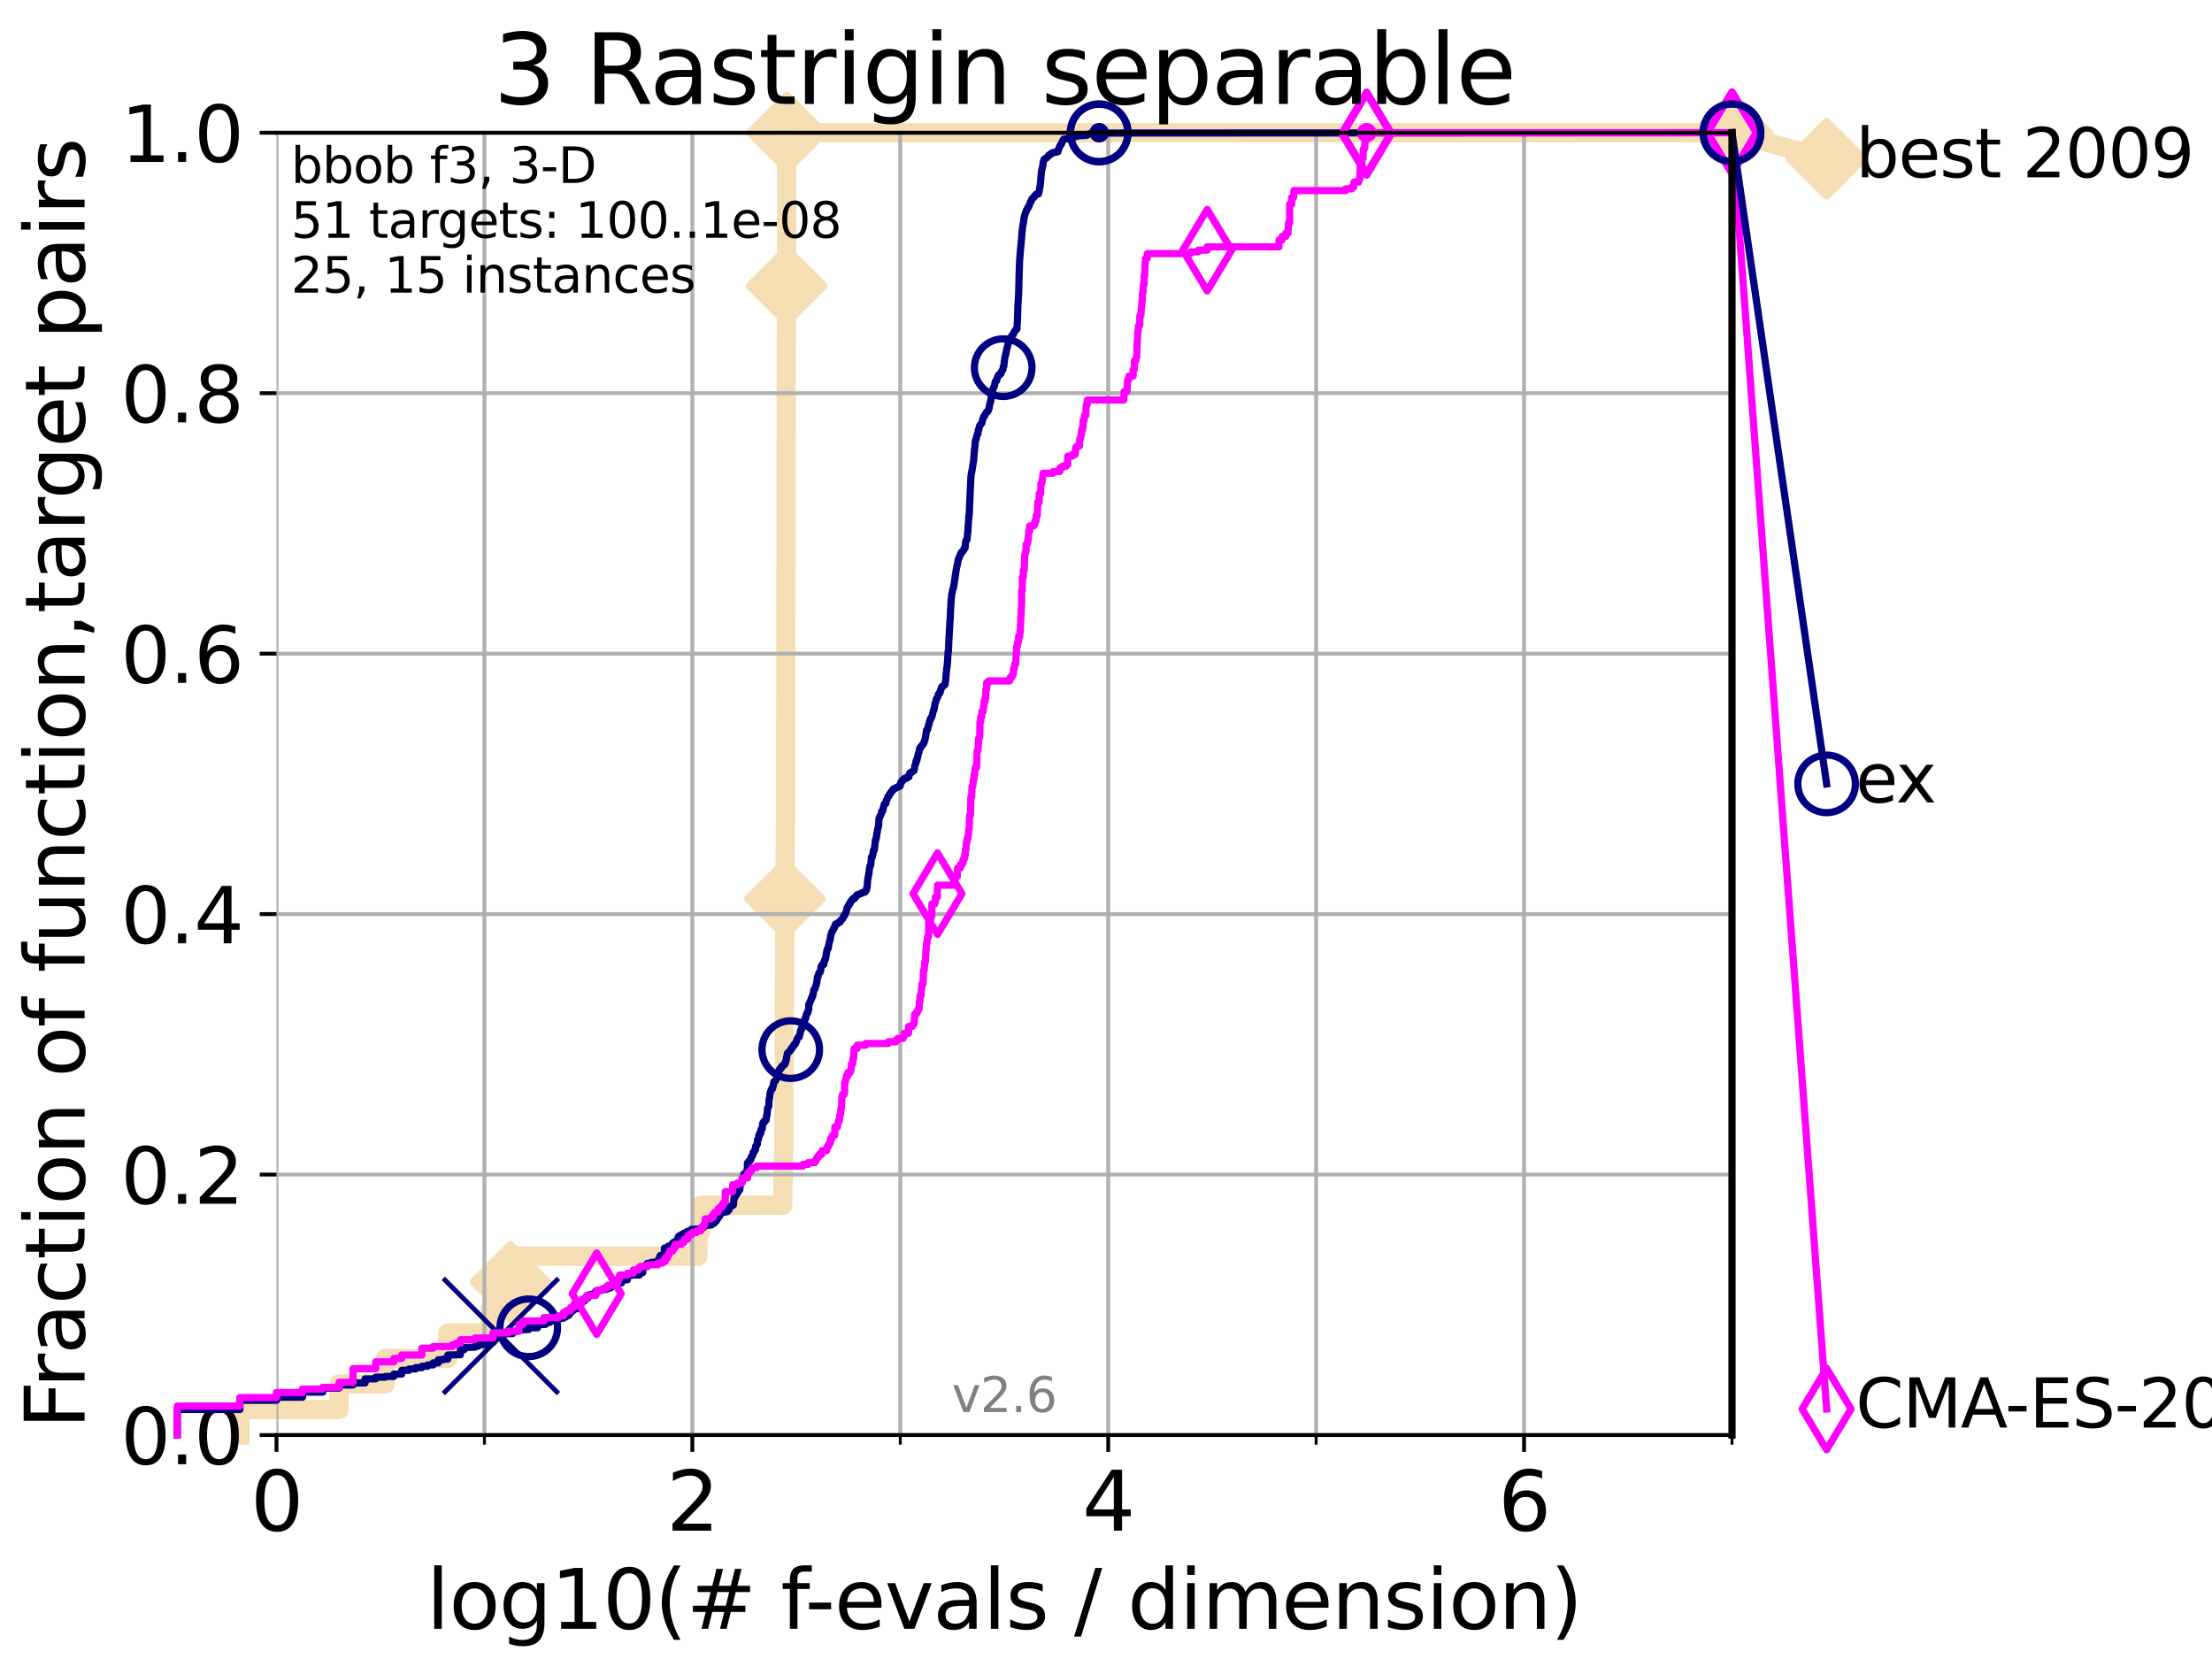 <?xml version="1.0" encoding="utf-8" standalone="no"?>
<!DOCTYPE svg PUBLIC "-//W3C//DTD SVG 1.1//EN"
  "http://www.w3.org/Graphics/SVG/1.1/DTD/svg11.dtd">
<svg xmlns:xlink="http://www.w3.org/1999/xlink" width="460.8pt" height="345.6pt" viewBox="0 0 460.8 345.6" xmlns="http://www.w3.org/2000/svg" version="1.1">
 <defs>
  <style type="text/css">*{stroke-linejoin: round; stroke-linecap: butt}</style>
 </defs>
 <g id="figure_1">
  <g id="patch_1">
   <path d="M 0 345.6 
L 460.8 345.6 
L 460.8 0 
L 0 0 
z
" style="fill: #ffffff"/>
  </g>
  <g id="axes_1">
   <g id="patch_2">
    <path d="M 57.6 298.944 
L 360.806 298.944 
L 360.806 27.648 
L 57.6 27.648 
z
" style="fill: #ffffff"/>
   </g>
   <g id="line2d_1">
    <path d="M 49.973 298.944 
L 49.973 293.624 
L 70.639 293.624 
L 70.639 288.305 
L 80.249 288.305 
L 80.249 282.985 
L 93.288 282.985 
L 93.288 277.666 
L 102.129 277.666 
L 102.129 272.346 
L 105.362 272.346 
L 105.362 267.027 
L 106.327 267.027 
L 106.327 261.707 
L 145.386 261.707 
L 145.386 256.388 
L 146.023 256.388 
L 146.023 251.068 
L 163.077 251.068 
L 163.077 245.749 
L 163.192 245.749 
L 163.192 240.429 
L 163.283 240.429 
L 163.283 224.471 
L 163.374 224.471 
L 163.374 208.512 
L 163.419 208.512 
L 163.419 203.192 
L 163.487 203.192 
L 163.487 187.234 
L 163.532 187.234 
L 163.532 176.595 
L 163.599 176.595 
L 163.599 171.275 
L 163.644 171.275 
L 163.644 155.317 
L 163.666 155.317 
L 163.666 149.997 
L 163.689 149.997 
L 163.689 144.678 
L 163.711 144.678 
L 163.711 128.719 
L 163.733 128.719 
L 163.733 118.08 
L 163.755 118.08 
L 163.755 91.482 
L 163.777 91.482 
L 163.777 70.204 
L 163.822 70.204 
L 163.822 64.885 
L 163.866 64.885 
L 163.866 59.565 
L 163.888 59.565 
L 163.888 32.968 
L 163.932 32.968 
L 163.932 27.648 
L 360.806 27.648 
" style="fill: none; stroke: #f5deb3; stroke-width: 4; stroke-linecap: square"/>
   </g>
   <g id="line2d_2">
    <defs>
     <path id="meb1183cf1d" d="M -0 7.778 
L 7.778 0 
L 0 -7.778 
L -7.778 -0 
z
" style="stroke: #f5deb3; stroke-width: 1.5; stroke-linejoin: miter"/>
    </defs>
    <g>
     <use xlink:href="#meb1183cf1d" x="106.327" y="267.027" style="fill: #f5deb3; stroke: #f5deb3; stroke-width: 1.5; stroke-linejoin: miter"/>
     <use xlink:href="#meb1183cf1d" x="163.532" y="187.234" style="fill: #f5deb3; stroke: #f5deb3; stroke-width: 1.5; stroke-linejoin: miter"/>
     <use xlink:href="#meb1183cf1d" x="163.866" y="59.565" style="fill: #f5deb3; stroke: #f5deb3; stroke-width: 1.5; stroke-linejoin: miter"/>
     <use xlink:href="#meb1183cf1d" x="163.932" y="27.648" style="fill: #f5deb3; stroke: #f5deb3; stroke-width: 1.5; stroke-linejoin: miter"/>
     <use xlink:href="#meb1183cf1d" x="163.932" y="27.648" style="fill: #f5deb3; stroke: #f5deb3; stroke-width: 1.5; stroke-linejoin: miter"/>
     <use xlink:href="#meb1183cf1d" x="360.806" y="27.648" style="fill: #f5deb3; stroke: #f5deb3; stroke-width: 1.5; stroke-linejoin: miter"/>
    </g>
   </g>
   <g id="line2d_3">
    <path style="fill: none; stroke: #f5deb3; stroke-width: 4; stroke-linecap: square"/>
    <g/>
   </g>
   <g id="line2d_4">
    <path d="M 360.806 27.648 
L 380.515 33.074 
" style="fill: none; stroke: #f5deb3; stroke-width: 4; stroke-linecap: square"/>
    <g>
     <use xlink:href="#meb1183cf1d" x="360.806" y="27.648" style="fill: #f5deb3; stroke: #f5deb3; stroke-width: 1.5; stroke-linejoin: miter"/>
     <use xlink:href="#meb1183cf1d" x="380.515" y="33.074" style="fill: #f5deb3; stroke: #f5deb3; stroke-width: 1.5; stroke-linejoin: miter"/>
    </g>
   </g>
   <g id="matplotlib.axis_1">
    <g id="xtick_1">
     <g id="line2d_5">
      <path d="M 57.6 298.944 
L 57.6 27.648 
" clip-path="url(#p3e079719dc)" style="fill: none; stroke: #b0b0b0; stroke-width: 0.8; stroke-linecap: square"/>
     </g>
     <g id="line2d_6">
      <defs>
       <path id="ma768d3e1c0" d="M 0 0 
L 0 3.5 
" style="stroke: #000000; stroke-width: 0.8"/>
      </defs>
      <g>
       <use xlink:href="#ma768d3e1c0" x="57.6" y="298.944" style="stroke: #000000; stroke-width: 0.8"/>
      </g>
     </g>
     <g id="text_1">
      <!-- 0 -->
      <g transform="translate(52.192 318.861)scale(0.17 -0.17)">
       <defs>
        <path id="DejaVuSans-30" d="M 2034 4250 
Q 1547 4250 1301 3770 
Q 1056 3291 1056 2328 
Q 1056 1369 1301 889 
Q 1547 409 2034 409 
Q 2525 409 2770 889 
Q 3016 1369 3016 2328 
Q 3016 3291 2770 3770 
Q 2525 4250 2034 4250 
z
M 2034 4750 
Q 2819 4750 3233 4129 
Q 3647 3509 3647 2328 
Q 3647 1150 3233 529 
Q 2819 -91 2034 -91 
Q 1250 -91 836 529 
Q 422 1150 422 2328 
Q 422 3509 836 4129 
Q 1250 4750 2034 4750 
z
" transform="scale(0.016)"/>
       </defs>
       <use xlink:href="#DejaVuSans-30"/>
      </g>
     </g>
    </g>
    <g id="xtick_2">
     <g id="line2d_7">
      <path d="M 144.23 298.944 
L 144.23 27.648 
" clip-path="url(#p3e079719dc)" style="fill: none; stroke: #b0b0b0; stroke-width: 0.8; stroke-linecap: square"/>
     </g>
     <g id="line2d_8">
      <g>
       <use xlink:href="#ma768d3e1c0" x="144.23" y="298.944" style="stroke: #000000; stroke-width: 0.8"/>
      </g>
     </g>
     <g id="text_2">
      <!-- 2 -->
      <g transform="translate(138.822 318.861)scale(0.17 -0.17)">
       <defs>
        <path id="DejaVuSans-32" d="M 1228 531 
L 3431 531 
L 3431 0 
L 469 0 
L 469 531 
Q 828 903 1448 1529 
Q 2069 2156 2228 2338 
Q 2531 2678 2651 2914 
Q 2772 3150 2772 3378 
Q 2772 3750 2511 3984 
Q 2250 4219 1831 4219 
Q 1534 4219 1204 4116 
Q 875 4013 500 3803 
L 500 4441 
Q 881 4594 1212 4672 
Q 1544 4750 1819 4750 
Q 2544 4750 2975 4387 
Q 3406 4025 3406 3419 
Q 3406 3131 3298 2873 
Q 3191 2616 2906 2266 
Q 2828 2175 2409 1742 
Q 1991 1309 1228 531 
z
" transform="scale(0.016)"/>
       </defs>
       <use xlink:href="#DejaVuSans-32"/>
      </g>
     </g>
    </g>
    <g id="xtick_3">
     <g id="line2d_9">
      <path d="M 230.861 298.944 
L 230.861 27.648 
" clip-path="url(#p3e079719dc)" style="fill: none; stroke: #b0b0b0; stroke-width: 0.8; stroke-linecap: square"/>
     </g>
     <g id="line2d_10">
      <g>
       <use xlink:href="#ma768d3e1c0" x="230.861" y="298.944" style="stroke: #000000; stroke-width: 0.8"/>
      </g>
     </g>
     <g id="text_3">
      <!-- 4 -->
      <g transform="translate(225.453 318.861)scale(0.17 -0.17)">
       <defs>
        <path id="DejaVuSans-34" d="M 2419 4116 
L 825 1625 
L 2419 1625 
L 2419 4116 
z
M 2253 4666 
L 3047 4666 
L 3047 1625 
L 3713 1625 
L 3713 1100 
L 3047 1100 
L 3047 0 
L 2419 0 
L 2419 1100 
L 313 1100 
L 313 1709 
L 2253 4666 
z
" transform="scale(0.016)"/>
       </defs>
       <use xlink:href="#DejaVuSans-34"/>
      </g>
     </g>
    </g>
    <g id="xtick_4">
     <g id="line2d_11">
      <path d="M 317.491 298.944 
L 317.491 27.648 
" clip-path="url(#p3e079719dc)" style="fill: none; stroke: #b0b0b0; stroke-width: 0.8; stroke-linecap: square"/>
     </g>
     <g id="line2d_12">
      <g>
       <use xlink:href="#ma768d3e1c0" x="317.491" y="298.944" style="stroke: #000000; stroke-width: 0.8"/>
      </g>
     </g>
     <g id="text_4">
      <!-- 6 -->
      <g transform="translate(312.083 318.861)scale(0.17 -0.17)">
       <defs>
        <path id="DejaVuSans-36" d="M 2113 2584 
Q 1688 2584 1439 2293 
Q 1191 2003 1191 1497 
Q 1191 994 1439 701 
Q 1688 409 2113 409 
Q 2538 409 2786 701 
Q 3034 994 3034 1497 
Q 3034 2003 2786 2293 
Q 2538 2584 2113 2584 
z
M 3366 4563 
L 3366 3988 
Q 3128 4100 2886 4159 
Q 2644 4219 2406 4219 
Q 1781 4219 1451 3797 
Q 1122 3375 1075 2522 
Q 1259 2794 1537 2939 
Q 1816 3084 2150 3084 
Q 2853 3084 3261 2657 
Q 3669 2231 3669 1497 
Q 3669 778 3244 343 
Q 2819 -91 2113 -91 
Q 1303 -91 875 529 
Q 447 1150 447 2328 
Q 447 3434 972 4092 
Q 1497 4750 2381 4750 
Q 2619 4750 2861 4703 
Q 3103 4656 3366 4563 
z
" transform="scale(0.016)"/>
       </defs>
       <use xlink:href="#DejaVuSans-36"/>
      </g>
     </g>
    </g>
    <g id="xtick_5">
     <g id="line2d_13">
      <path d="M 100.915 298.944 
L 100.915 27.648 
" clip-path="url(#p3e079719dc)" style="fill: none; stroke: #b0b0b0; stroke-width: 0.8; stroke-linecap: square"/>
     </g>
     <g id="line2d_14">
      <defs>
       <path id="m6fbd80c9ab" d="M 0 0 
L 0 2 
" style="stroke: #000000; stroke-width: 0.6"/>
      </defs>
      <g>
       <use xlink:href="#m6fbd80c9ab" x="100.915" y="298.944" style="stroke: #000000; stroke-width: 0.6"/>
      </g>
     </g>
    </g>
    <g id="xtick_6">
     <g id="line2d_15">
      <path d="M 187.546 298.944 
L 187.546 27.648 
" clip-path="url(#p3e079719dc)" style="fill: none; stroke: #b0b0b0; stroke-width: 0.8; stroke-linecap: square"/>
     </g>
     <g id="line2d_16">
      <g>
       <use xlink:href="#m6fbd80c9ab" x="187.546" y="298.944" style="stroke: #000000; stroke-width: 0.6"/>
      </g>
     </g>
    </g>
    <g id="xtick_7">
     <g id="line2d_17">
      <path d="M 274.176 298.944 
L 274.176 27.648 
" clip-path="url(#p3e079719dc)" style="fill: none; stroke: #b0b0b0; stroke-width: 0.8; stroke-linecap: square"/>
     </g>
     <g id="line2d_18">
      <g>
       <use xlink:href="#m6fbd80c9ab" x="274.176" y="298.944" style="stroke: #000000; stroke-width: 0.6"/>
      </g>
     </g>
    </g>
    <g id="xtick_8">
     <g id="line2d_19">
      <path d="M 360.806 298.944 
L 360.806 27.648 
" clip-path="url(#p3e079719dc)" style="fill: none; stroke: #b0b0b0; stroke-width: 0.8; stroke-linecap: square"/>
     </g>
     <g id="line2d_20">
      <g>
       <use xlink:href="#m6fbd80c9ab" x="360.806" y="298.944" style="stroke: #000000; stroke-width: 0.6"/>
      </g>
     </g>
    </g>
    <g id="text_5">
     <!-- log10(# f-evals / dimension) -->
     <g transform="translate(88.823 339.314)scale(0.17 -0.17)">
      <defs>
       <path id="DejaVuSans-6c" d="M 603 4863 
L 1178 4863 
L 1178 0 
L 603 0 
L 603 4863 
z
" transform="scale(0.016)"/>
       <path id="DejaVuSans-6f" d="M 1959 3097 
Q 1497 3097 1228 2736 
Q 959 2375 959 1747 
Q 959 1119 1226 758 
Q 1494 397 1959 397 
Q 2419 397 2687 759 
Q 2956 1122 2956 1747 
Q 2956 2369 2687 2733 
Q 2419 3097 1959 3097 
z
M 1959 3584 
Q 2709 3584 3137 3096 
Q 3566 2609 3566 1747 
Q 3566 888 3137 398 
Q 2709 -91 1959 -91 
Q 1206 -91 779 398 
Q 353 888 353 1747 
Q 353 2609 779 3096 
Q 1206 3584 1959 3584 
z
" transform="scale(0.016)"/>
       <path id="DejaVuSans-67" d="M 2906 1791 
Q 2906 2416 2648 2759 
Q 2391 3103 1925 3103 
Q 1463 3103 1205 2759 
Q 947 2416 947 1791 
Q 947 1169 1205 825 
Q 1463 481 1925 481 
Q 2391 481 2648 825 
Q 2906 1169 2906 1791 
z
M 3481 434 
Q 3481 -459 3084 -895 
Q 2688 -1331 1869 -1331 
Q 1566 -1331 1297 -1286 
Q 1028 -1241 775 -1147 
L 775 -588 
Q 1028 -725 1275 -790 
Q 1522 -856 1778 -856 
Q 2344 -856 2625 -561 
Q 2906 -266 2906 331 
L 2906 616 
Q 2728 306 2450 153 
Q 2172 0 1784 0 
Q 1141 0 747 490 
Q 353 981 353 1791 
Q 353 2603 747 3093 
Q 1141 3584 1784 3584 
Q 2172 3584 2450 3431 
Q 2728 3278 2906 2969 
L 2906 3500 
L 3481 3500 
L 3481 434 
z
" transform="scale(0.016)"/>
       <path id="DejaVuSans-31" d="M 794 531 
L 1825 531 
L 1825 4091 
L 703 3866 
L 703 4441 
L 1819 4666 
L 2450 4666 
L 2450 531 
L 3481 531 
L 3481 0 
L 794 0 
L 794 531 
z
" transform="scale(0.016)"/>
       <path id="DejaVuSans-28" d="M 1984 4856 
Q 1566 4138 1362 3434 
Q 1159 2731 1159 2009 
Q 1159 1288 1364 580 
Q 1569 -128 1984 -844 
L 1484 -844 
Q 1016 -109 783 600 
Q 550 1309 550 2009 
Q 550 2706 781 3412 
Q 1013 4119 1484 4856 
L 1984 4856 
z
" transform="scale(0.016)"/>
       <path id="DejaVuSans-23" d="M 3272 2816 
L 2363 2816 
L 2100 1772 
L 3016 1772 
L 3272 2816 
z
M 2803 4594 
L 2478 3297 
L 3391 3297 
L 3719 4594 
L 4219 4594 
L 3897 3297 
L 4872 3297 
L 4872 2816 
L 3775 2816 
L 3519 1772 
L 4513 1772 
L 4513 1294 
L 3397 1294 
L 3072 0 
L 2572 0 
L 2894 1294 
L 1978 1294 
L 1656 0 
L 1153 0 
L 1478 1294 
L 494 1294 
L 494 1772 
L 1594 1772 
L 1856 2816 
L 850 2816 
L 850 3297 
L 1978 3297 
L 2297 4594 
L 2803 4594 
z
" transform="scale(0.016)"/>
       <path id="DejaVuSans-20" transform="scale(0.016)"/>
       <path id="DejaVuSans-66" d="M 2375 4863 
L 2375 4384 
L 1825 4384 
Q 1516 4384 1395 4259 
Q 1275 4134 1275 3809 
L 1275 3500 
L 2222 3500 
L 2222 3053 
L 1275 3053 
L 1275 0 
L 697 0 
L 697 3053 
L 147 3053 
L 147 3500 
L 697 3500 
L 697 3744 
Q 697 4328 969 4595 
Q 1241 4863 1831 4863 
L 2375 4863 
z
" transform="scale(0.016)"/>
       <path id="DejaVuSans-2d" d="M 313 2009 
L 1997 2009 
L 1997 1497 
L 313 1497 
L 313 2009 
z
" transform="scale(0.016)"/>
       <path id="DejaVuSans-65" d="M 3597 1894 
L 3597 1613 
L 953 1613 
Q 991 1019 1311 708 
Q 1631 397 2203 397 
Q 2534 397 2845 478 
Q 3156 559 3463 722 
L 3463 178 
Q 3153 47 2828 -22 
Q 2503 -91 2169 -91 
Q 1331 -91 842 396 
Q 353 884 353 1716 
Q 353 2575 817 3079 
Q 1281 3584 2069 3584 
Q 2775 3584 3186 3129 
Q 3597 2675 3597 1894 
z
M 3022 2063 
Q 3016 2534 2758 2815 
Q 2500 3097 2075 3097 
Q 1594 3097 1305 2825 
Q 1016 2553 972 2059 
L 3022 2063 
z
" transform="scale(0.016)"/>
       <path id="DejaVuSans-76" d="M 191 3500 
L 800 3500 
L 1894 563 
L 2988 3500 
L 3597 3500 
L 2284 0 
L 1503 0 
L 191 3500 
z
" transform="scale(0.016)"/>
       <path id="DejaVuSans-61" d="M 2194 1759 
Q 1497 1759 1228 1600 
Q 959 1441 959 1056 
Q 959 750 1161 570 
Q 1363 391 1709 391 
Q 2188 391 2477 730 
Q 2766 1069 2766 1631 
L 2766 1759 
L 2194 1759 
z
M 3341 1997 
L 3341 0 
L 2766 0 
L 2766 531 
Q 2569 213 2275 61 
Q 1981 -91 1556 -91 
Q 1019 -91 701 211 
Q 384 513 384 1019 
Q 384 1609 779 1909 
Q 1175 2209 1959 2209 
L 2766 2209 
L 2766 2266 
Q 2766 2663 2505 2880 
Q 2244 3097 1772 3097 
Q 1472 3097 1187 3025 
Q 903 2953 641 2809 
L 641 3341 
Q 956 3463 1253 3523 
Q 1550 3584 1831 3584 
Q 2591 3584 2966 3190 
Q 3341 2797 3341 1997 
z
" transform="scale(0.016)"/>
       <path id="DejaVuSans-73" d="M 2834 3397 
L 2834 2853 
Q 2591 2978 2328 3040 
Q 2066 3103 1784 3103 
Q 1356 3103 1142 2972 
Q 928 2841 928 2578 
Q 928 2378 1081 2264 
Q 1234 2150 1697 2047 
L 1894 2003 
Q 2506 1872 2764 1633 
Q 3022 1394 3022 966 
Q 3022 478 2636 193 
Q 2250 -91 1575 -91 
Q 1294 -91 989 -36 
Q 684 19 347 128 
L 347 722 
Q 666 556 975 473 
Q 1284 391 1588 391 
Q 1994 391 2212 530 
Q 2431 669 2431 922 
Q 2431 1156 2273 1281 
Q 2116 1406 1581 1522 
L 1381 1569 
Q 847 1681 609 1914 
Q 372 2147 372 2553 
Q 372 3047 722 3315 
Q 1072 3584 1716 3584 
Q 2034 3584 2315 3537 
Q 2597 3491 2834 3397 
z
" transform="scale(0.016)"/>
       <path id="DejaVuSans-2f" d="M 1625 4666 
L 2156 4666 
L 531 -594 
L 0 -594 
L 1625 4666 
z
" transform="scale(0.016)"/>
       <path id="DejaVuSans-64" d="M 2906 2969 
L 2906 4863 
L 3481 4863 
L 3481 0 
L 2906 0 
L 2906 525 
Q 2725 213 2448 61 
Q 2172 -91 1784 -91 
Q 1150 -91 751 415 
Q 353 922 353 1747 
Q 353 2572 751 3078 
Q 1150 3584 1784 3584 
Q 2172 3584 2448 3432 
Q 2725 3281 2906 2969 
z
M 947 1747 
Q 947 1113 1208 752 
Q 1469 391 1925 391 
Q 2381 391 2643 752 
Q 2906 1113 2906 1747 
Q 2906 2381 2643 2742 
Q 2381 3103 1925 3103 
Q 1469 3103 1208 2742 
Q 947 2381 947 1747 
z
" transform="scale(0.016)"/>
       <path id="DejaVuSans-69" d="M 603 3500 
L 1178 3500 
L 1178 0 
L 603 0 
L 603 3500 
z
M 603 4863 
L 1178 4863 
L 1178 4134 
L 603 4134 
L 603 4863 
z
" transform="scale(0.016)"/>
       <path id="DejaVuSans-6d" d="M 3328 2828 
Q 3544 3216 3844 3400 
Q 4144 3584 4550 3584 
Q 5097 3584 5394 3201 
Q 5691 2819 5691 2113 
L 5691 0 
L 5113 0 
L 5113 2094 
Q 5113 2597 4934 2840 
Q 4756 3084 4391 3084 
Q 3944 3084 3684 2787 
Q 3425 2491 3425 1978 
L 3425 0 
L 2847 0 
L 2847 2094 
Q 2847 2600 2669 2842 
Q 2491 3084 2119 3084 
Q 1678 3084 1418 2786 
Q 1159 2488 1159 1978 
L 1159 0 
L 581 0 
L 581 3500 
L 1159 3500 
L 1159 2956 
Q 1356 3278 1631 3431 
Q 1906 3584 2284 3584 
Q 2666 3584 2933 3390 
Q 3200 3197 3328 2828 
z
" transform="scale(0.016)"/>
       <path id="DejaVuSans-6e" d="M 3513 2113 
L 3513 0 
L 2938 0 
L 2938 2094 
Q 2938 2591 2744 2837 
Q 2550 3084 2163 3084 
Q 1697 3084 1428 2787 
Q 1159 2491 1159 1978 
L 1159 0 
L 581 0 
L 581 3500 
L 1159 3500 
L 1159 2956 
Q 1366 3272 1645 3428 
Q 1925 3584 2291 3584 
Q 2894 3584 3203 3211 
Q 3513 2838 3513 2113 
z
" transform="scale(0.016)"/>
       <path id="DejaVuSans-29" d="M 513 4856 
L 1013 4856 
Q 1481 4119 1714 3412 
Q 1947 2706 1947 2009 
Q 1947 1309 1714 600 
Q 1481 -109 1013 -844 
L 513 -844 
Q 928 -128 1133 580 
Q 1338 1288 1338 2009 
Q 1338 2731 1133 3434 
Q 928 4138 513 4856 
z
" transform="scale(0.016)"/>
      </defs>
      <use xlink:href="#DejaVuSans-6c"/>
      <use xlink:href="#DejaVuSans-6f" x="27.783"/>
      <use xlink:href="#DejaVuSans-67" x="88.965"/>
      <use xlink:href="#DejaVuSans-31" x="152.441"/>
      <use xlink:href="#DejaVuSans-30" x="216.064"/>
      <use xlink:href="#DejaVuSans-28" x="279.688"/>
      <use xlink:href="#DejaVuSans-23" x="318.701"/>
      <use xlink:href="#DejaVuSans-20" x="402.49"/>
      <use xlink:href="#DejaVuSans-66" x="434.277"/>
      <use xlink:href="#DejaVuSans-2d" x="463.982"/>
      <use xlink:href="#DejaVuSans-65" x="500.066"/>
      <use xlink:href="#DejaVuSans-76" x="561.59"/>
      <use xlink:href="#DejaVuSans-61" x="620.77"/>
      <use xlink:href="#DejaVuSans-6c" x="682.049"/>
      <use xlink:href="#DejaVuSans-73" x="709.832"/>
      <use xlink:href="#DejaVuSans-20" x="761.932"/>
      <use xlink:href="#DejaVuSans-2f" x="793.719"/>
      <use xlink:href="#DejaVuSans-20" x="827.41"/>
      <use xlink:href="#DejaVuSans-64" x="859.197"/>
      <use xlink:href="#DejaVuSans-69" x="922.674"/>
      <use xlink:href="#DejaVuSans-6d" x="950.457"/>
      <use xlink:href="#DejaVuSans-65" x="1047.869"/>
      <use xlink:href="#DejaVuSans-6e" x="1109.393"/>
      <use xlink:href="#DejaVuSans-73" x="1172.771"/>
      <use xlink:href="#DejaVuSans-69" x="1224.871"/>
      <use xlink:href="#DejaVuSans-6f" x="1252.654"/>
      <use xlink:href="#DejaVuSans-6e" x="1313.836"/>
      <use xlink:href="#DejaVuSans-29" x="1377.215"/>
     </g>
    </g>
   </g>
   <g id="matplotlib.axis_2">
    <g id="ytick_1">
     <g id="line2d_21">
      <path d="M 57.6 298.944 
L 360.806 298.944 
" clip-path="url(#p3e079719dc)" style="fill: none; stroke: #b0b0b0; stroke-width: 0.8; stroke-linecap: square"/>
     </g>
     <g id="line2d_22">
      <defs>
       <path id="ma9decbd8c1" d="M 0 0 
L -3.5 0 
" style="stroke: #000000; stroke-width: 0.8"/>
      </defs>
      <g>
       <use xlink:href="#ma9decbd8c1" x="57.6" y="298.944" style="stroke: #000000; stroke-width: 0.8"/>
      </g>
     </g>
     <g id="text_6">
      <!-- 0.0 -->
      <g transform="translate(25.155 305.023)scale(0.16 -0.16)">
       <defs>
        <path id="DejaVuSans-2e" d="M 684 794 
L 1344 794 
L 1344 0 
L 684 0 
L 684 794 
z
" transform="scale(0.016)"/>
       </defs>
       <use xlink:href="#DejaVuSans-30"/>
       <use xlink:href="#DejaVuSans-2e" x="63.623"/>
       <use xlink:href="#DejaVuSans-30" x="95.41"/>
      </g>
     </g>
    </g>
    <g id="ytick_2">
     <g id="line2d_23">
      <path d="M 57.6 244.685 
L 360.806 244.685 
" clip-path="url(#p3e079719dc)" style="fill: none; stroke: #b0b0b0; stroke-width: 0.8; stroke-linecap: square"/>
     </g>
     <g id="line2d_24">
      <g>
       <use xlink:href="#ma9decbd8c1" x="57.6" y="244.685" style="stroke: #000000; stroke-width: 0.8"/>
      </g>
     </g>
     <g id="text_7">
      <!-- 0.2 -->
      <g transform="translate(25.155 250.764)scale(0.16 -0.16)">
       <use xlink:href="#DejaVuSans-30"/>
       <use xlink:href="#DejaVuSans-2e" x="63.623"/>
       <use xlink:href="#DejaVuSans-32" x="95.41"/>
      </g>
     </g>
    </g>
    <g id="ytick_3">
     <g id="line2d_25">
      <path d="M 57.6 190.426 
L 360.806 190.426 
" clip-path="url(#p3e079719dc)" style="fill: none; stroke: #b0b0b0; stroke-width: 0.8; stroke-linecap: square"/>
     </g>
     <g id="line2d_26">
      <g>
       <use xlink:href="#ma9decbd8c1" x="57.6" y="190.426" style="stroke: #000000; stroke-width: 0.8"/>
      </g>
     </g>
     <g id="text_8">
      <!-- 0.4 -->
      <g transform="translate(25.155 196.504)scale(0.16 -0.16)">
       <use xlink:href="#DejaVuSans-30"/>
       <use xlink:href="#DejaVuSans-2e" x="63.623"/>
       <use xlink:href="#DejaVuSans-34" x="95.41"/>
      </g>
     </g>
    </g>
    <g id="ytick_4">
     <g id="line2d_27">
      <path d="M 57.6 136.166 
L 360.806 136.166 
" clip-path="url(#p3e079719dc)" style="fill: none; stroke: #b0b0b0; stroke-width: 0.8; stroke-linecap: square"/>
     </g>
     <g id="line2d_28">
      <g>
       <use xlink:href="#ma9decbd8c1" x="57.6" y="136.166" style="stroke: #000000; stroke-width: 0.8"/>
      </g>
     </g>
     <g id="text_9">
      <!-- 0.6 -->
      <g transform="translate(25.155 142.245)scale(0.16 -0.16)">
       <use xlink:href="#DejaVuSans-30"/>
       <use xlink:href="#DejaVuSans-2e" x="63.623"/>
       <use xlink:href="#DejaVuSans-36" x="95.41"/>
      </g>
     </g>
    </g>
    <g id="ytick_5">
     <g id="line2d_29">
      <path d="M 57.6 81.907 
L 360.806 81.907 
" clip-path="url(#p3e079719dc)" style="fill: none; stroke: #b0b0b0; stroke-width: 0.8; stroke-linecap: square"/>
     </g>
     <g id="line2d_30">
      <g>
       <use xlink:href="#ma9decbd8c1" x="57.6" y="81.907" style="stroke: #000000; stroke-width: 0.8"/>
      </g>
     </g>
     <g id="text_10">
      <!-- 0.8 -->
      <g transform="translate(25.155 87.986)scale(0.16 -0.16)">
       <defs>
        <path id="DejaVuSans-38" d="M 2034 2216 
Q 1584 2216 1326 1975 
Q 1069 1734 1069 1313 
Q 1069 891 1326 650 
Q 1584 409 2034 409 
Q 2484 409 2743 651 
Q 3003 894 3003 1313 
Q 3003 1734 2745 1975 
Q 2488 2216 2034 2216 
z
M 1403 2484 
Q 997 2584 770 2862 
Q 544 3141 544 3541 
Q 544 4100 942 4425 
Q 1341 4750 2034 4750 
Q 2731 4750 3128 4425 
Q 3525 4100 3525 3541 
Q 3525 3141 3298 2862 
Q 3072 2584 2669 2484 
Q 3125 2378 3379 2068 
Q 3634 1759 3634 1313 
Q 3634 634 3220 271 
Q 2806 -91 2034 -91 
Q 1263 -91 848 271 
Q 434 634 434 1313 
Q 434 1759 690 2068 
Q 947 2378 1403 2484 
z
M 1172 3481 
Q 1172 3119 1398 2916 
Q 1625 2713 2034 2713 
Q 2441 2713 2670 2916 
Q 2900 3119 2900 3481 
Q 2900 3844 2670 4047 
Q 2441 4250 2034 4250 
Q 1625 4250 1398 4047 
Q 1172 3844 1172 3481 
z
" transform="scale(0.016)"/>
       </defs>
       <use xlink:href="#DejaVuSans-30"/>
       <use xlink:href="#DejaVuSans-2e" x="63.623"/>
       <use xlink:href="#DejaVuSans-38" x="95.41"/>
      </g>
     </g>
    </g>
    <g id="ytick_6">
     <g id="line2d_31">
      <path d="M 57.6 27.648 
L 360.806 27.648 
" clip-path="url(#p3e079719dc)" style="fill: none; stroke: #b0b0b0; stroke-width: 0.8; stroke-linecap: square"/>
     </g>
     <g id="line2d_32">
      <g>
       <use xlink:href="#ma9decbd8c1" x="57.6" y="27.648" style="stroke: #000000; stroke-width: 0.8"/>
      </g>
     </g>
     <g id="text_11">
      <!-- 1.0 -->
      <g transform="translate(25.155 33.727)scale(0.16 -0.16)">
       <use xlink:href="#DejaVuSans-31"/>
       <use xlink:href="#DejaVuSans-2e" x="63.623"/>
       <use xlink:href="#DejaVuSans-30" x="95.41"/>
      </g>
     </g>
    </g>
    <g id="text_12">
     <!-- Fraction of function,target pairs -->
     <g transform="translate(17.62 297.681)rotate(-90)scale(0.17 -0.17)">
      <defs>
       <path id="DejaVuSans-46" d="M 628 4666 
L 3309 4666 
L 3309 4134 
L 1259 4134 
L 1259 2759 
L 3109 2759 
L 3109 2228 
L 1259 2228 
L 1259 0 
L 628 0 
L 628 4666 
z
" transform="scale(0.016)"/>
       <path id="DejaVuSans-72" d="M 2631 2963 
Q 2534 3019 2420 3045 
Q 2306 3072 2169 3072 
Q 1681 3072 1420 2755 
Q 1159 2438 1159 1844 
L 1159 0 
L 581 0 
L 581 3500 
L 1159 3500 
L 1159 2956 
Q 1341 3275 1631 3429 
Q 1922 3584 2338 3584 
Q 2397 3584 2469 3576 
Q 2541 3569 2628 3553 
L 2631 2963 
z
" transform="scale(0.016)"/>
       <path id="DejaVuSans-63" d="M 3122 3366 
L 3122 2828 
Q 2878 2963 2633 3030 
Q 2388 3097 2138 3097 
Q 1578 3097 1268 2742 
Q 959 2388 959 1747 
Q 959 1106 1268 751 
Q 1578 397 2138 397 
Q 2388 397 2633 464 
Q 2878 531 3122 666 
L 3122 134 
Q 2881 22 2623 -34 
Q 2366 -91 2075 -91 
Q 1284 -91 818 406 
Q 353 903 353 1747 
Q 353 2603 823 3093 
Q 1294 3584 2113 3584 
Q 2378 3584 2631 3529 
Q 2884 3475 3122 3366 
z
" transform="scale(0.016)"/>
       <path id="DejaVuSans-74" d="M 1172 4494 
L 1172 3500 
L 2356 3500 
L 2356 3053 
L 1172 3053 
L 1172 1153 
Q 1172 725 1289 603 
Q 1406 481 1766 481 
L 2356 481 
L 2356 0 
L 1766 0 
Q 1100 0 847 248 
Q 594 497 594 1153 
L 594 3053 
L 172 3053 
L 172 3500 
L 594 3500 
L 594 4494 
L 1172 4494 
z
" transform="scale(0.016)"/>
       <path id="DejaVuSans-75" d="M 544 1381 
L 544 3500 
L 1119 3500 
L 1119 1403 
Q 1119 906 1312 657 
Q 1506 409 1894 409 
Q 2359 409 2629 706 
Q 2900 1003 2900 1516 
L 2900 3500 
L 3475 3500 
L 3475 0 
L 2900 0 
L 2900 538 
Q 2691 219 2414 64 
Q 2138 -91 1772 -91 
Q 1169 -91 856 284 
Q 544 659 544 1381 
z
M 1991 3584 
L 1991 3584 
z
" transform="scale(0.016)"/>
       <path id="DejaVuSans-2c" d="M 750 794 
L 1409 794 
L 1409 256 
L 897 -744 
L 494 -744 
L 750 256 
L 750 794 
z
" transform="scale(0.016)"/>
       <path id="DejaVuSans-70" d="M 1159 525 
L 1159 -1331 
L 581 -1331 
L 581 3500 
L 1159 3500 
L 1159 2969 
Q 1341 3281 1617 3432 
Q 1894 3584 2278 3584 
Q 2916 3584 3314 3078 
Q 3713 2572 3713 1747 
Q 3713 922 3314 415 
Q 2916 -91 2278 -91 
Q 1894 -91 1617 61 
Q 1341 213 1159 525 
z
M 3116 1747 
Q 3116 2381 2855 2742 
Q 2594 3103 2138 3103 
Q 1681 3103 1420 2742 
Q 1159 2381 1159 1747 
Q 1159 1113 1420 752 
Q 1681 391 2138 391 
Q 2594 391 2855 752 
Q 3116 1113 3116 1747 
z
" transform="scale(0.016)"/>
      </defs>
      <use xlink:href="#DejaVuSans-46"/>
      <use xlink:href="#DejaVuSans-72" x="50.27"/>
      <use xlink:href="#DejaVuSans-61" x="91.383"/>
      <use xlink:href="#DejaVuSans-63" x="152.662"/>
      <use xlink:href="#DejaVuSans-74" x="207.643"/>
      <use xlink:href="#DejaVuSans-69" x="246.852"/>
      <use xlink:href="#DejaVuSans-6f" x="274.635"/>
      <use xlink:href="#DejaVuSans-6e" x="335.816"/>
      <use xlink:href="#DejaVuSans-20" x="399.195"/>
      <use xlink:href="#DejaVuSans-6f" x="430.982"/>
      <use xlink:href="#DejaVuSans-66" x="492.164"/>
      <use xlink:href="#DejaVuSans-20" x="527.369"/>
      <use xlink:href="#DejaVuSans-66" x="559.156"/>
      <use xlink:href="#DejaVuSans-75" x="594.361"/>
      <use xlink:href="#DejaVuSans-6e" x="657.74"/>
      <use xlink:href="#DejaVuSans-63" x="721.119"/>
      <use xlink:href="#DejaVuSans-74" x="776.1"/>
      <use xlink:href="#DejaVuSans-69" x="815.309"/>
      <use xlink:href="#DejaVuSans-6f" x="843.092"/>
      <use xlink:href="#DejaVuSans-6e" x="904.273"/>
      <use xlink:href="#DejaVuSans-2c" x="967.652"/>
      <use xlink:href="#DejaVuSans-74" x="999.439"/>
      <use xlink:href="#DejaVuSans-61" x="1038.648"/>
      <use xlink:href="#DejaVuSans-72" x="1099.928"/>
      <use xlink:href="#DejaVuSans-67" x="1139.291"/>
      <use xlink:href="#DejaVuSans-65" x="1202.768"/>
      <use xlink:href="#DejaVuSans-74" x="1264.291"/>
      <use xlink:href="#DejaVuSans-20" x="1303.5"/>
      <use xlink:href="#DejaVuSans-70" x="1335.287"/>
      <use xlink:href="#DejaVuSans-61" x="1398.764"/>
      <use xlink:href="#DejaVuSans-69" x="1460.043"/>
      <use xlink:href="#DejaVuSans-72" x="1487.826"/>
      <use xlink:href="#DejaVuSans-73" x="1528.939"/>
     </g>
    </g>
   </g>
   <g id="line2d_33">
    <defs>
     <path id="mec3c563083" d="M 0 1.5 
C 0.398 1.5 0.779 1.342 1.061 1.061 
C 1.342 0.779 1.5 0.398 1.5 0 
C 1.5 -0.398 1.342 -0.779 1.061 -1.061 
C 0.779 -1.342 0.398 -1.5 0 -1.5 
C -0.398 -1.5 -0.779 -1.342 -1.061 -1.061 
C -1.342 -0.779 -1.5 -0.398 -1.5 0 
C -1.5 0.398 -1.342 0.779 -1.061 1.061 
C -0.779 1.342 -0.398 1.5 0 1.5 
z
" style="stroke: #f5deb3"/>
    </defs>
    <g>
     <use xlink:href="#mec3c563083" x="163.932" y="27.648" style="fill: #f5deb3; stroke: #f5deb3"/>
     <use xlink:href="#mec3c563083" x="163.932" y="27.648" style="fill: #f5deb3; stroke: #f5deb3"/>
    </g>
   </g>
   <g id="line2d_34">
    <defs>
     <path id="m484edc2a63" d="M 0 1.5 
C 0.398 1.5 0.779 1.342 1.061 1.061 
C 1.342 0.779 1.5 0.398 1.5 0 
C 1.5 -0.398 1.342 -0.779 1.061 -1.061 
C 0.779 -1.342 0.398 -1.5 0 -1.5 
C -0.398 -1.5 -0.779 -1.342 -1.061 -1.061 
C -1.342 -0.779 -1.5 -0.398 -1.5 0 
C -1.5 0.398 -1.342 0.779 -1.061 1.061 
C -0.779 1.342 -0.398 1.5 0 1.5 
z
" style="stroke: #000080"/>
    </defs>
    <g>
     <use xlink:href="#m484edc2a63" x="228.973" y="27.648" style="fill: #000080; stroke: #000080"/>
     <use xlink:href="#m484edc2a63" x="228.973" y="27.648" style="fill: #000080; stroke: #000080"/>
    </g>
   </g>
   <g id="line2d_35">
    <path d="M 36.933 298.944 
L 36.933 293.624 
L 49.973 293.624 
L 49.973 291.709 
L 57.6 291.709 
L 57.6 291.071 
L 63.012 291.071 
L 63.012 290.007 
L 67.209 290.007 
L 67.209 289.156 
L 70.639 289.156 
L 70.639 288.518 
L 73.539 288.518 
L 73.539 288.092 
L 76.051 288.092 
L 76.051 287.241 
L 78.267 287.241 
L 78.267 286.886 
L 80.249 286.886 
L 80.249 286.745 
L 82.042 286.745 
L 82.042 286.248 
L 83.678 286.248 
L 83.678 285.468 
L 85.184 285.468 
L 85.184 285.184 
L 86.578 285.184 
L 86.578 285.113 
L 86.578 284.9 
L 87.876 284.9 
L 87.876 284.617 
L 89.09 284.617 
L 89.09 284.333 
L 90.231 284.333 
L 90.231 283.907 
L 91.306 283.907 
L 91.306 283.269 
L 92.323 283.269 
L 92.323 283.127 
L 93.288 283.127 
L 93.288 282.276 
L 95.917 282.205 
L 95.917 281.141 
L 96.718 281.141 
L 96.718 280.716 
L 98.933 280.645 
L 98.933 280.432 
L 99.617 280.432 
L 99.617 280.148 
L 102.129 280.077 
L 102.129 279.652 
L 102.708 279.652 
L 102.708 278.801 
L 103.27 278.801 
L 103.27 278.588 
L 104.345 278.517 
L 104.345 278.304 
L 104.86 278.304 
L 104.86 277.879 
L 106.791 277.808 
L 106.791 277.382 
L 107.687 277.311 
L 107.687 277.169 
L 108.543 277.098 
L 108.543 277.028 
L 110.145 276.957 
L 110.145 276.602 
L 111.972 276.602 
L 111.972 275.964 
L 113.638 275.893 
L 113.638 275.467 
L 114.571 275.467 
L 114.571 275.183 
L 115.747 275.113 
L 115.747 274.9 
L 116.584 274.829 
L 116.584 274.616 
L 117.384 274.616 
L 117.384 274.403 
L 117.9 274.332 
L 117.9 274.049 
L 118.401 274.049 
L 118.401 273.836 
L 118.647 273.836 
L 118.647 273.481 
L 118.89 273.481 
L 118.89 273.056 
L 119.366 273.056 
L 119.366 272.843 
L 119.6 272.843 
L 119.6 272.63 
L 120.284 272.63 
L 120.284 272.346 
L 120.507 272.346 
L 120.507 272.063 
L 120.727 272.063 
L 120.727 271.708 
L 120.944 271.708 
L 120.944 271.495 
L 121.159 271.495 
L 121.159 271.212 
L 121.372 271.212 
L 121.372 271.07 
L 121.79 270.999 
L 121.79 270.786 
L 121.995 270.786 
L 121.995 270.573 
L 122.4 270.502 
L 122.4 270.077 
L 122.796 270.006 
L 122.796 269.722 
L 123.375 269.651 
L 123.375 269.58 
L 123.936 269.58 
L 123.936 269.367 
L 124.12 269.367 
L 124.12 268.942 
L 124.66 268.871 
L 124.66 268.8 
L 125.527 268.729 
L 125.527 268.658 
L 126.356 268.587 
L 126.356 268.445 
L 126.836 268.374 
L 126.836 268.304 
L 127.304 268.233 
L 127.304 268.091 
L 127.61 268.02 
L 127.61 267.949 
L 127.761 267.949 
L 127.761 267.736 
L 128.499 267.665 
L 128.499 267.594 
L 128.643 267.594 
L 128.643 267.381 
L 128.786 267.381 
L 128.786 267.24 
L 129.486 267.24 
L 129.486 266.814 
L 129.759 266.743 
L 129.759 266.601 
L 130.683 266.601 
L 130.683 265.75 
L 131.686 265.679 
L 131.686 265.608 
L 133.211 265.608 
L 133.211 265.325 
L 133.323 265.325 
L 133.323 265.183 
L 133.875 265.112 
L 133.983 263.906 
L 134.621 263.835 
L 134.725 263.693 
L 134.829 263.693 
L 134.829 263.197 
L 135.638 263.126 
L 135.638 262.984 
L 136.883 262.913 
L 136.975 262.7 
L 137.067 262.7 
L 137.067 262.487 
L 137.341 262.487 
L 137.431 261.707 
L 137.521 261.707 
L 137.521 261.565 
L 138.051 261.565 
L 138.051 261.353 
L 138.396 261.282 
L 138.396 260.005 
L 139.068 260.005 
L 139.068 259.792 
L 139.232 259.792 
L 139.232 259.579 
L 139.875 259.509 
L 139.875 259.367 
L 140.111 259.367 
L 140.111 258.941 
L 140.344 258.941 
L 140.421 258.728 
L 140.725 258.728 
L 140.725 258.587 
L 141.025 258.587 
L 141.099 258.232 
L 141.247 258.232 
L 141.247 257.735 
L 141.393 257.735 
L 141.393 257.523 
L 141.611 257.452 
L 141.611 257.381 
L 142.109 257.31 
L 142.109 257.097 
L 142.525 257.097 
L 142.525 256.884 
L 143.066 256.813 
L 143.133 256.53 
L 143.85 256.459 
L 143.85 256.246 
L 144.041 256.246 
L 144.041 256.104 
L 145.736 256.033 
L 145.736 255.962 
L 146.306 255.891 
L 146.306 255.678 
L 146.585 255.678 
L 146.585 255.466 
L 146.75 255.466 
L 146.75 255.324 
L 147.503 255.253 
L 147.503 255.182 
L 148.226 255.182 
L 148.226 254.969 
L 148.628 254.898 
L 148.628 254.827 
L 148.776 254.827 
L 148.874 254.544 
L 149.021 254.544 
L 149.021 254.402 
L 149.262 254.331 
L 149.358 253.834 
L 149.548 253.834 
L 149.548 253.409 
L 149.922 253.338 
L 149.969 252.77 
L 150.289 252.77 
L 150.289 252.629 
L 150.915 252.558 
L 150.915 252.487 
L 151.52 252.416 
L 151.605 252.132 
L 151.858 252.061 
L 151.941 251.423 
L 152.189 251.423 
L 152.271 251.21 
L 152.636 251.139 
L 152.636 251.068 
L 152.796 250.997 
L 152.875 249.792 
L 152.954 249.721 
L 152.954 249.295 
L 153.189 249.295 
L 153.267 249.011 
L 153.306 249.011 
L 153.306 248.799 
L 153.536 248.728 
L 153.536 248.302 
L 153.84 248.231 
L 153.877 247.877 
L 154.101 247.877 
L 154.212 246.884 
L 154.249 246.884 
L 154.359 246.245 
L 154.65 246.174 
L 154.758 245.394 
L 154.936 245.394 
L 154.971 244.543 
L 155.253 244.472 
L 155.253 244.401 
L 155.392 244.401 
L 155.495 244.117 
L 155.564 244.046 
L 155.667 243.337 
L 155.701 243.337 
L 155.701 242.273 
L 155.904 242.273 
L 155.972 241.919 
L 156.205 241.848 
L 156.239 241.564 
L 156.403 241.564 
L 156.502 240.997 
L 156.664 240.926 
L 156.697 240.713 
L 156.793 240.713 
L 156.89 240.075 
L 157.081 240.004 
L 157.144 239.72 
L 157.27 239.72 
L 157.363 239.436 
L 157.395 239.436 
L 157.395 238.798 
L 157.581 238.727 
L 157.642 238.372 
L 157.765 238.372 
L 157.826 237.379 
L 158.007 237.308 
L 158.068 236.528 
L 158.247 236.528 
L 158.247 236.032 
L 158.484 236.032 
L 158.542 235.252 
L 158.775 235.181 
L 158.862 234.117 
L 158.891 234.117 
L 158.891 233.975 
L 159.063 233.975 
L 159.063 233.691 
L 159.289 233.691 
L 159.345 233.407 
L 159.596 233.336 
L 159.707 232.343 
L 159.789 232.273 
L 159.899 230.854 
L 160.007 230.783 
L 160.116 230.499 
L 160.142 230.499 
L 160.25 228.797 
L 160.33 228.726 
L 160.41 227.733 
L 160.463 227.733 
L 160.568 227.237 
L 160.621 227.237 
L 160.673 226.953 
L 160.778 226.953 
L 160.778 226.74 
L 160.959 226.74 
L 161.036 226.173 
L 161.087 226.173 
L 161.189 225.393 
L 161.341 225.393 
L 161.341 225.322 
L 161.341 225.251 
L 161.542 225.18 
L 161.617 224.896 
L 161.692 224.825 
L 161.791 224.471 
L 162.011 224.4 
L 162.108 223.549 
L 162.133 223.549 
L 162.205 223.123 
L 162.277 223.123 
L 162.325 222.839 
L 162.54 222.768 
L 162.563 222.556 
L 162.728 222.556 
L 162.752 222.272 
L 162.892 222.272 
L 162.985 221.988 
L 163.237 221.917 
L 163.26 221.775 
L 163.442 221.775 
L 163.464 221.492 
L 163.622 221.421 
L 163.711 220.924 
L 163.777 220.924 
L 163.866 220.144 
L 163.91 220.144 
L 164.02 219.435 
L 164.085 219.364 
L 164.194 219.222 
L 164.367 219.151 
L 164.453 219.009 
L 164.602 218.938 
L 164.687 218.725 
L 164.792 218.655 
L 164.792 218.442 
L 165.001 218.371 
L 165.105 218.087 
L 165.27 218.016 
L 165.31 217.733 
L 165.433 217.733 
L 165.473 217.52 
L 165.675 217.52 
L 165.755 217.236 
L 165.795 217.236 
L 165.874 216.952 
L 165.954 216.881 
L 166.033 216.456 
L 166.091 216.385 
L 166.15 216.243 
L 166.306 216.172 
L 166.306 216.03 
L 166.518 215.959 
L 166.614 215.392 
L 166.671 215.392 
L 166.747 214.683 
L 166.898 214.612 
L 166.973 214.257 
L 167.048 214.257 
L 167.085 213.832 
L 167.196 213.832 
L 167.252 213.406 
L 167.417 213.335 
L 167.49 212.98 
L 167.562 212.98 
L 167.635 212.413 
L 167.707 212.413 
L 167.707 212.129 
L 167.85 212.129 
L 167.94 211.42 
L 167.993 211.42 
L 168.081 211.065 
L 168.292 210.994 
L 168.379 210.356 
L 168.483 210.285 
L 168.483 209.221 
L 168.603 209.221 
L 168.689 208.796 
L 168.757 208.725 
L 168.842 208.441 
L 168.927 208.37 
L 169.011 208.016 
L 169.095 208.016 
L 169.195 207.519 
L 169.311 207.519 
L 169.377 207.023 
L 169.426 207.023 
L 169.508 206.313 
L 169.557 206.313 
L 169.622 206.03 
L 169.784 205.959 
L 169.865 205.604 
L 169.897 205.604 
L 169.993 205.249 
L 170.024 205.178 
L 170.12 204.753 
L 170.167 204.682 
L 170.277 203.547 
L 170.403 203.547 
L 170.496 202.98 
L 170.527 202.909 
L 170.635 202.625 
L 170.834 202.554 
L 170.865 202.27 
L 170.956 202.27 
L 171.031 201.419 
L 171.122 201.348 
L 171.182 201.065 
L 171.493 200.994 
L 171.493 200.923 
L 171.611 200.923 
L 171.669 200.214 
L 171.829 200.143 
L 171.843 199.859 
L 171.944 199.859 
L 172.016 199.362 
L 172.059 199.362 
L 172.144 198.511 
L 172.201 198.44 
L 172.258 197.944 
L 172.328 197.873 
L 172.356 197.66 
L 172.538 197.589 
L 172.649 196.738 
L 172.663 196.738 
L 172.774 196.242 
L 172.787 196.242 
L 172.897 195.745 
L 172.938 195.745 
L 173.033 194.965 
L 173.087 194.965 
L 173.195 194.398 
L 173.249 194.327 
L 173.329 194.043 
L 173.462 193.972 
L 173.568 193.688 
L 173.634 193.617 
L 173.66 193.334 
L 173.843 193.263 
L 173.933 192.837 
L 174.037 192.766 
L 174.062 192.482 
L 174.506 192.412 
L 174.606 192.199 
L 174.805 192.128 
L 174.805 192.057 
L 175.05 192.057 
L 175.148 191.773 
L 175.208 191.702 
L 175.208 191.631 
L 175.388 191.56 
L 175.484 191.419 
L 175.579 191.348 
L 175.673 190.993 
L 175.732 190.922 
L 175.767 190.78 
L 175.954 190.709 
L 176.058 190.355 
L 176.128 190.284 
L 176.219 190.071 
L 176.265 190 
L 176.356 189.574 
L 176.402 189.504 
L 176.47 189.078 
L 176.56 189.007 
L 176.661 188.794 
L 176.75 188.723 
L 176.783 188.511 
L 176.938 188.44 
L 177.004 188.156 
L 177.146 188.085 
L 177.212 187.801 
L 177.352 187.73 
L 177.438 187.589 
L 177.503 187.518 
L 177.513 187.376 
L 177.747 187.376 
L 177.747 187.163 
L 178.04 187.163 
L 178.123 186.879 
L 178.329 186.808 
L 178.431 186.525 
L 178.573 186.454 
L 178.573 186.383 
L 178.993 186.312 
L 178.993 186.241 
L 179.355 186.17 
L 179.355 186.099 
L 179.576 186.028 
L 179.576 185.957 
L 180.096 185.886 
L 180.096 185.815 
L 180.3 185.744 
L 180.374 185.461 
L 180.511 185.39 
L 180.547 184.893 
L 180.638 184.822 
L 180.737 183.333 
L 180.764 183.262 
L 180.872 182.553 
L 180.916 182.553 
L 180.988 181.914 
L 181.032 181.914 
L 181.129 180.85 
L 181.173 180.78 
L 181.261 180.283 
L 181.401 180.212 
L 181.496 179.077 
L 181.531 179.006 
L 181.531 178.581 
L 181.72 178.51 
L 181.805 178.013 
L 181.864 177.942 
L 181.941 177.162 
L 182.142 177.091 
L 182.251 176.027 
L 182.275 176.027 
L 182.342 175.034 
L 182.449 175.034 
L 182.506 174.538 
L 182.572 174.467 
L 182.67 173.545 
L 182.726 173.545 
L 182.823 172.765 
L 182.856 172.694 
L 182.952 172.268 
L 183.016 172.197 
L 183.111 170.495 
L 183.191 170.495 
L 183.191 170.424 
L 183.301 169.999 
L 183.434 169.928 
L 183.535 169.573 
L 183.597 169.502 
L 183.667 169.006 
L 183.896 168.935 
L 184.003 168.296 
L 184.033 168.225 
L 184.138 167.8 
L 184.168 167.729 
L 184.213 167.516 
L 184.385 167.445 
L 184.385 167.374 
L 184.54 167.374 
L 184.628 166.807 
L 184.687 166.736 
L 184.796 166.452 
L 184.868 166.381 
L 184.969 165.956 
L 185.148 165.885 
L 185.226 165.672 
L 185.304 165.601 
L 185.339 165.388 
L 185.494 165.317 
L 185.557 165.034 
L 185.744 164.963 
L 185.799 164.75 
L 185.916 164.679 
L 185.916 164.608 
L 186.12 164.537 
L 186.133 164.324 
L 186.521 164.254 
L 186.521 164.183 
L 186.719 164.112 
L 186.719 164.041 
L 187.076 163.97 
L 187.127 163.828 
L 187.514 163.757 
L 187.589 163.19 
L 187.652 163.119 
L 187.689 162.906 
L 187.863 162.906 
L 187.875 162.693 
L 188.047 162.622 
L 188.114 162.409 
L 188.41 162.338 
L 188.434 162.126 
L 188.9 162.126 
L 188.9 161.913 
L 189.35 161.842 
L 189.435 161.204 
L 189.481 161.133 
L 189.56 160.991 
L 189.861 160.92 
L 189.955 160.778 
L 190.153 160.707 
L 190.153 160.636 
L 190.386 160.565 
L 190.488 160.14 
L 190.504 160.069 
L 190.569 159.501 
L 190.633 159.43 
L 190.739 159.076 
L 190.776 159.076 
L 190.828 158.508 
L 190.996 158.437 
L 191.09 157.799 
L 191.163 157.799 
L 191.271 157.09 
L 191.297 157.019 
L 191.389 156.735 
L 191.47 156.664 
L 191.552 156.026 
L 191.648 155.955 
L 191.693 155.671 
L 191.898 155.6 
L 191.992 155.388 
L 192.067 155.317 
L 192.101 155.175 
L 192.302 155.104 
L 192.35 154.891 
L 192.452 154.82 
L 192.558 154.324 
L 192.663 154.253 
L 192.759 153.685 
L 192.797 153.614 
L 192.906 152.905 
L 192.92 152.834 
L 193 152.125 
L 193.065 152.054 
L 193.131 151.912 
L 193.261 151.912 
L 193.261 151.841 
L 193.353 151.345 
L 193.394 151.274 
L 193.426 150.99 
L 193.523 150.919 
L 193.614 150.352 
L 193.686 150.281 
L 193.754 149.855 
L 193.915 149.784 
L 193.947 149.501 
L 194.08 149.43 
L 194.186 149.075 
L 194.235 149.004 
L 194.331 148.437 
L 194.37 148.366 
L 194.431 148.011 
L 194.54 147.94 
L 194.634 147.444 
L 194.669 147.373 
L 194.763 146.593 
L 194.823 146.522 
L 194.933 146.167 
L 194.967 146.096 
L 195.035 145.671 
L 195.114 145.6 
L 195.19 145.387 
L 195.248 145.316 
L 195.34 145.174 
L 195.373 145.174 
L 195.48 144.607 
L 195.664 144.536 
L 195.733 144.252 
L 195.842 144.252 
L 195.947 143.756 
L 196.015 143.685 
L 196.063 143.401 
L 196.174 143.33 
L 196.198 143.046 
L 196.418 142.975 
L 196.418 142.904 
L 196.644 142.834 
L 196.721 142.692 
L 196.871 142.621 
L 196.981 141.699 
L 197.008 141.699 
L 197.117 140.138 
L 197.151 140.067 
L 197.26 138.933 
L 197.286 138.862 
L 197.394 137.727 
L 197.398 137.727 
L 197.509 135.741 
L 197.575 135.67 
L 197.685 132.975 
L 197.696 132.975 
L 197.802 131.06 
L 197.809 131.06 
L 197.904 129.074 
L 197.936 129.003 
L 198.044 126.449 
L 198.059 126.378 
L 198.159 124.747 
L 198.18 124.676 
L 198.276 123.754 
L 198.315 123.683 
L 198.421 123.116 
L 198.449 123.045 
L 198.554 122.548 
L 198.624 122.477 
L 198.704 121.768 
L 198.759 121.697 
L 198.862 120.846 
L 198.91 120.775 
L 199.016 119.782 
L 199.05 119.711 
L 199.142 118.931 
L 199.176 118.86 
L 199.277 118.222 
L 199.32 118.151 
L 199.414 117.584 
L 199.474 117.513 
L 199.584 116.661 
L 199.603 116.591 
L 199.692 116.378 
L 199.748 116.378 
L 199.801 116.094 
L 199.892 116.023 
L 199.931 115.81 
L 200.018 115.739 
L 200.092 115.385 
L 200.218 115.314 
L 200.278 115.03 
L 200.487 114.959 
L 200.582 114.817 
L 200.675 114.746 
L 200.732 114.605 
L 200.812 114.534 
L 200.849 114.179 
L 201.065 114.108 
L 201.144 112.902 
L 201.18 112.902 
L 201.205 112.619 
L 201.314 112.548 
L 201.386 112.406 
L 201.473 112.335 
L 201.58 111.058 
L 201.616 110.987 
L 201.71 109.072 
L 201.743 109.001 
L 201.837 107.37 
L 201.907 107.299 
L 202.018 104.462 
L 202.035 104.462 
L 202.035 104.391 
L 202.14 101.767 
L 202.154 101.696 
L 202.26 99.284 
L 202.278 99.213 
L 202.381 98.362 
L 202.443 98.291 
L 202.548 97.582 
L 202.559 97.582 
L 202.669 96.802 
L 202.694 96.731 
L 202.792 96.093 
L 202.823 96.022 
L 202.928 94.461 
L 202.942 94.39 
L 203.041 93.326 
L 203.063 93.326 
L 203.173 91.908 
L 203.198 91.908 
L 203.249 91.553 
L 203.358 91.482 
L 203.468 90.915 
L 203.482 90.844 
L 203.562 90.489 
L 203.72 90.418 
L 203.823 89.496 
L 203.925 89.425 
L 204.035 88.787 
L 204.09 88.716 
L 204.09 88.645 
L 204.23 88.574 
L 204.318 88.362 
L 204.408 88.291 
L 204.408 88.22 
L 204.538 88.149 
L 204.619 87.723 
L 204.662 87.652 
L 204.742 87.227 
L 204.8 87.156 
L 204.905 86.801 
L 205.066 86.73 
L 205.167 86.447 
L 205.256 86.376 
L 205.324 86.163 
L 205.385 86.092 
L 205.448 85.95 
L 205.527 85.879 
L 205.527 85.808 
L 205.767 85.737 
L 205.86 85.524 
L 205.919 85.454 
L 206.018 85.028 
L 206.067 84.957 
L 206.165 84.248 
L 206.2 84.177 
L 206.284 83.751 
L 206.376 83.68 
L 206.45 82.971 
L 206.527 82.9 
L 206.591 82.262 
L 206.648 82.191 
L 206.755 81.411 
L 206.809 81.34 
L 206.881 80.914 
L 206.961 80.843 
L 207.068 80.489 
L 207.157 80.418 
L 207.26 79.85 
L 207.282 79.779 
L 207.337 79.496 
L 207.451 79.425 
L 207.451 79.354 
L 207.635 79.283 
L 207.736 78.715 
L 207.826 78.645 
L 207.845 78.432 
L 207.987 78.361 
L 208.048 78.077 
L 208.372 78.006 
L 208.379 77.793 
L 208.546 77.793 
L 208.636 77.368 
L 208.746 77.297 
L 208.817 77.084 
L 208.92 77.013 
L 209.012 76.375 
L 209.112 76.304 
L 209.221 75.169 
L 209.241 75.169 
L 209.346 74.318 
L 209.393 74.247 
L 209.499 73.751 
L 209.559 73.68 
L 209.66 73.041 
L 209.683 72.97 
L 209.781 72.403 
L 209.81 72.403 
L 209.914 71.977 
L 209.946 71.906 
L 210.022 71.41 
L 210.153 71.339 
L 210.252 71.055 
L 210.389 70.984 
L 210.48 70.63 
L 210.537 70.559 
L 210.631 70.133 
L 210.745 70.062 
L 210.816 69.921 
L 210.881 69.85 
L 210.881 69.779 
L 211.083 69.708 
L 211.175 69.424 
L 211.209 69.353 
L 211.299 69.069 
L 211.421 68.998 
L 211.518 68.786 
L 211.666 68.715 
L 211.666 68.644 
L 211.841 68.573 
L 211.944 66.729 
L 211.953 66.729 
L 212.062 63.253 
L 212.083 63.182 
L 212.19 61.338 
L 212.195 61.338 
L 212.303 57.083 
L 212.306 57.083 
L 212.41 54.175 
L 212.425 54.175 
L 212.53 52.614 
L 212.548 52.543 
L 212.654 51.267 
L 212.672 51.196 
L 212.777 49.919 
L 212.799 49.848 
L 212.907 48.288 
L 212.933 48.217 
L 213.043 47.153 
L 213.046 47.082 
L 213.151 46.586 
L 213.197 46.515 
L 213.305 45.451 
L 213.344 45.38 
L 213.449 44.883 
L 213.459 44.883 
L 213.563 44.529 
L 213.582 44.458 
L 213.668 44.245 
L 213.741 44.174 
L 213.851 43.748 
L 213.943 43.678 
L 214.05 43.394 
L 214.099 43.394 
L 214.099 43.252 
L 214.268 43.181 
L 214.371 42.826 
L 214.438 42.755 
L 214.534 42.401 
L 214.588 42.33 
L 214.649 42.046 
L 214.787 41.975 
L 214.897 41.621 
L 214.941 41.55 
L 214.973 41.408 
L 215.167 41.337 
L 215.249 41.195 
L 215.374 41.124 
L 215.383 40.982 
L 215.535 40.911 
L 215.591 40.77 
L 215.672 40.699 
L 215.773 40.486 
L 216.324 40.415 
L 216.427 39.989 
L 216.467 39.918 
L 216.571 39.209 
L 216.612 39.138 
L 216.715 38.287 
L 216.736 38.287 
L 216.837 36.939 
L 216.85 36.869 
L 216.955 35.663 
L 216.973 35.592 
L 217.054 35.237 
L 217.09 35.237 
L 217.19 34.67 
L 217.227 34.599 
L 217.325 33.748 
L 217.348 33.748 
L 217.43 33.393 
L 217.493 33.322 
L 217.505 33.18 
L 217.74 33.109 
L 217.832 32.968 
L 218.046 32.897 
L 218.097 32.755 
L 218.233 32.684 
L 218.233 32.613 
L 218.417 32.542 
L 218.489 32.329 
L 218.668 32.258 
L 218.668 32.187 
L 218.952 32.116 
L 218.971 31.975 
L 219.177 31.904 
L 219.177 31.833 
L 219.712 31.762 
L 219.712 31.691 
L 220.391 31.62 
L 220.467 31.194 
L 220.537 31.123 
L 220.606 30.769 
L 220.701 30.698 
L 220.778 30.414 
L 220.857 30.343 
L 220.935 30.13 
L 221.093 30.06 
L 221.175 29.776 
L 221.251 29.705 
L 221.344 29.35 
L 221.431 29.279 
L 221.46 29.137 
L 221.585 29.067 
L 221.585 28.996 
L 222.348 28.925 
L 222.348 28.854 
L 223.274 28.783 
L 223.369 28.499 
L 224.298 28.428 
L 224.341 28.286 
L 226.289 28.215 
L 226.289 28.144 
L 226.648 28.074 
L 226.648 28.003 
L 226.905 27.932 
L 226.905 27.861 
L 227.322 27.79 
L 227.322 27.719 
L 360.806 27.648 
L 360.806 27.648 
" style="fill: none; stroke: #000080; stroke-width: 1.5; stroke-linecap: square"/>
   </g>
   <g id="line2d_36">
    <defs>
     <path id="m7545b32be2" d="M 0 6 
C 1.591 6 3.117 5.368 4.243 4.243 
C 5.368 3.117 6 1.591 6 0 
C 6 -1.591 5.368 -3.117 4.243 -4.243 
C 3.117 -5.368 1.591 -6 0 -6 
C -1.591 -6 -3.117 -5.368 -4.243 -4.243 
C -5.368 -3.117 -6 -1.591 -6 0 
C -6 1.591 -5.368 3.117 -4.243 4.243 
C -3.117 5.368 -1.591 6 0 6 
z
" style="stroke: #000080; stroke-width: 1.5"/>
    </defs>
    <g>
     <use xlink:href="#m7545b32be2" x="110.145" y="276.602" style="fill-opacity: 0; stroke: #000080; stroke-width: 1.5"/>
     <use xlink:href="#m7545b32be2" x="164.729" y="218.655" style="fill-opacity: 0; stroke: #000080; stroke-width: 1.5"/>
     <use xlink:href="#m7545b32be2" x="208.986" y="76.588" style="fill-opacity: 0; stroke: #000080; stroke-width: 1.5"/>
     <use xlink:href="#m7545b32be2" x="228.973" y="27.719" style="fill-opacity: 0; stroke: #000080; stroke-width: 1.5"/>
     <use xlink:href="#m7545b32be2" x="228.973" y="27.648" style="fill-opacity: 0; stroke: #000080; stroke-width: 1.5"/>
     <use xlink:href="#m7545b32be2" x="360.806" y="27.648" style="fill-opacity: 0; stroke: #000080; stroke-width: 1.5"/>
    </g>
   </g>
   <g id="line2d_37">
    <path style="fill: none; stroke: #000080; stroke-width: 1.5; stroke-linecap: square"/>
    <g/>
   </g>
   <g id="line2d_38">
    <path d="M 104.345 278.304 
" clip-path="url(#p3e079719dc)" style="fill: none; stroke: #000080; stroke-width: 1.5; stroke-linecap: square"/>
    <defs>
     <path id="m76a1f9b88d" d="M -12 12 
L 12 -12 
M -12 -12 
L 12 12 
" style="stroke: #000080"/>
    </defs>
    <g clip-path="url(#p3e079719dc)">
     <use xlink:href="#m76a1f9b88d" x="104.345" y="278.304" style="fill: #000080; stroke: #000080"/>
    </g>
   </g>
   <g id="line2d_39">
    <defs>
     <path id="m5d82e194c2" d="M 0 1.5 
C 0.398 1.5 0.779 1.342 1.061 1.061 
C 1.342 0.779 1.5 0.398 1.5 0 
C 1.5 -0.398 1.342 -0.779 1.061 -1.061 
C 0.779 -1.342 0.398 -1.5 0 -1.5 
C -0.398 -1.5 -0.779 -1.342 -1.061 -1.061 
C -1.342 -0.779 -1.5 -0.398 -1.5 0 
C -1.5 0.398 -1.342 0.779 -1.061 1.061 
C -0.779 1.342 -0.398 1.5 0 1.5 
z
" style="stroke: #ff00ff"/>
    </defs>
    <g>
     <use xlink:href="#m5d82e194c2" x="284.698" y="27.648" style="fill: #ff00ff; stroke: #ff00ff"/>
     <use xlink:href="#m5d82e194c2" x="284.698" y="27.648" style="fill: #ff00ff; stroke: #ff00ff"/>
    </g>
   </g>
   <g id="line2d_40">
    <path d="M 36.933 298.944 
L 36.933 292.915 
L 49.973 292.915 
L 49.973 291.142 
L 57.6 291.142 
L 57.6 290.078 
L 63.012 290.078 
L 63.012 289.369 
L 67.209 289.369 
L 67.209 289.014 
L 70.639 289.014 
L 70.639 287.95 
L 73.539 287.95 
L 73.539 285.113 
L 78.267 285.113 
L 78.267 283.695 
L 82.042 283.695 
L 82.042 282.985 
L 83.678 282.985 
L 83.678 282.276 
L 87.876 282.276 
L 87.876 280.858 
L 90.231 280.858 
L 90.231 280.503 
L 94.206 280.503 
L 94.206 280.148 
L 95.081 280.148 
L 95.081 279.794 
L 95.917 279.794 
L 95.917 279.084 
L 98.933 279.084 
L 98.933 278.73 
L 102.708 278.73 
L 102.708 277.666 
L 105.851 277.666 
L 105.851 277.311 
L 108.12 277.311 
L 108.12 275.893 
L 108.956 275.893 
L 108.956 275.183 
L 113.317 275.183 
L 113.317 274.474 
L 116.309 274.474 
L 116.309 274.12 
L 117.384 274.12 
L 117.384 273.41 
L 117.9 273.41 
L 117.9 273.056 
L 118.89 273.056 
L 118.89 272.346 
L 119.6 272.346 
L 119.6 271.637 
L 121.159 271.637 
L 121.159 270.928 
L 121.372 270.928 
L 121.372 270.573 
L 122.199 270.573 
L 122.199 269.864 
L 124.12 269.864 
L 124.12 269.509 
L 124.302 269.509 
L 124.302 268.8 
L 125.527 268.8 
L 125.527 268.445 
L 126.193 268.445 
L 126.193 268.091 
L 126.677 268.091 
L 126.677 267.736 
L 127.911 267.736 
L 127.911 267.027 
L 128.786 267.027 
L 128.786 266.318 
L 129.069 266.318 
L 129.069 265.608 
L 130.683 265.608 
L 130.683 265.254 
L 131.929 265.254 
L 131.929 264.544 
L 132.984 264.544 
L 132.984 264.19 
L 133.323 264.19 
L 133.323 263.835 
L 134.932 263.835 
L 134.932 263.48 
L 137.067 263.48 
L 137.067 263.126 
L 137.963 263.126 
L 137.963 262.771 
L 138.566 262.771 
L 138.566 262.062 
L 139.068 262.062 
L 139.15 261.353 
L 139.395 261.353 
L 139.476 260.643 
L 140.111 260.643 
L 140.111 260.289 
L 140.344 260.289 
L 140.344 259.934 
L 140.65 259.934 
L 140.65 259.225 
L 141.968 259.225 
L 141.968 258.87 
L 142.456 258.87 
L 142.525 258.161 
L 143.265 258.161 
L 143.265 257.452 
L 143.657 257.452 
L 143.657 257.097 
L 144.23 257.097 
L 144.23 256.742 
L 145.148 256.742 
L 145.148 256.388 
L 145.966 256.388 
L 146.023 255.678 
L 146.418 255.678 
L 146.418 255.324 
L 146.695 255.324 
L 146.695 254.969 
L 146.86 254.969 
L 146.914 253.905 
L 148.074 253.905 
L 148.074 253.551 
L 148.628 253.551 
L 148.628 252.841 
L 148.923 252.841 
L 148.923 252.487 
L 149.595 252.487 
L 149.595 251.778 
L 150.061 251.778 
L 150.061 251.423 
L 150.47 251.423 
L 150.56 250.714 
L 150.871 250.714 
L 150.871 250.359 
L 151.09 250.359 
L 151.09 248.231 
L 152.636 248.231 
L 152.636 246.813 
L 153.575 246.813 
L 153.575 246.458 
L 154.578 246.458 
L 154.578 245.394 
L 155.735 245.394 
L 155.735 244.33 
L 156.139 244.33 
L 156.139 243.976 
L 156.502 243.976 
L 156.502 243.621 
L 156.729 243.621 
L 156.729 243.266 
L 157.642 243.266 
L 157.642 242.912 
L 167.27 242.912 
L 167.27 242.557 
L 168.379 242.557 
L 168.379 242.202 
L 169.72 242.202 
L 169.72 241.848 
L 169.993 241.848 
L 169.993 241.493 
L 170.167 241.493 
L 170.167 241.138 
L 170.465 241.138 
L 170.465 240.784 
L 170.712 240.784 
L 170.712 240.429 
L 171.227 240.429 
L 171.241 239.72 
L 172.201 239.72 
L 172.23 239.011 
L 172.441 239.011 
L 172.441 238.656 
L 172.677 238.656 
L 172.677 238.301 
L 172.842 238.301 
L 172.842 237.947 
L 173.019 237.947 
L 173.019 237.237 
L 173.249 237.237 
L 173.249 236.883 
L 173.422 236.883 
L 173.422 236.528 
L 173.882 236.528 
L 173.908 234.755 
L 174.456 234.755 
L 174.544 234.046 
L 174.606 234.046 
L 174.606 233.691 
L 174.731 233.691 
L 174.731 233.336 
L 174.879 233.336 
L 174.953 232.273 
L 175.087 232.273 
L 175.184 230.854 
L 175.304 230.854 
L 175.4 228.372 
L 175.484 228.372 
L 175.484 228.017 
L 175.826 228.017 
L 175.826 227.662 
L 175.954 227.662 
L 175.954 225.534 
L 176.081 225.534 
L 176.174 224.825 
L 176.277 224.825 
L 176.322 224.116 
L 176.638 224.116 
L 176.638 223.407 
L 177.114 223.407 
L 177.114 223.052 
L 177.233 223.052 
L 177.342 222.343 
L 177.363 222.343 
L 177.363 221.634 
L 177.62 221.634 
L 177.673 220.57 
L 177.81 220.57 
L 177.915 218.442 
L 178.543 218.442 
L 178.543 217.733 
L 180.318 217.733 
L 180.318 217.378 
L 185.034 217.378 
L 185.034 217.023 
L 186.633 217.023 
L 186.633 216.669 
L 186.992 216.669 
L 186.992 216.314 
L 188.138 216.314 
L 188.138 215.959 
L 188.326 215.959 
L 188.362 215.25 
L 189.264 215.25 
L 189.264 213.832 
L 190.065 213.832 
L 190.065 213.477 
L 190.316 213.477 
L 190.316 213.122 
L 190.462 213.122 
L 190.515 211.349 
L 190.813 211.349 
L 190.813 210.994 
L 191.069 210.994 
L 191.069 210.64 
L 191.225 210.64 
L 191.225 210.285 
L 191.445 210.285 
L 191.542 208.512 
L 191.633 208.512 
L 191.643 207.448 
L 191.868 207.448 
L 191.978 205.675 
L 192.057 205.675 
L 192.057 204.966 
L 192.282 204.966 
L 192.384 202.129 
L 192.524 202.129 
L 192.635 200.71 
L 192.659 200.71 
L 192.659 200.355 
L 192.787 200.355 
L 192.891 197.873 
L 192.971 197.873 
L 193.009 196.454 
L 193.121 196.454 
L 193.196 195.39 
L 193.288 195.39 
L 193.288 195.036 
L 193.449 195.036 
L 193.449 192.199 
L 193.604 192.199 
L 193.604 191.844 
L 193.74 191.844 
L 193.74 191.49 
L 193.924 191.49 
L 193.924 190.78 
L 194.115 190.78 
L 194.124 188.298 
L 194.707 188.298 
L 194.707 187.943 
L 194.848 187.943 
L 194.848 186.879 
L 195.261 186.879 
L 195.298 184.397 
L 198.773 184.397 
L 198.773 183.333 
L 198.934 183.333 
L 198.934 182.624 
L 199.407 182.624 
L 199.471 180.85 
L 200.047 180.85 
L 200.047 180.141 
L 200.37 180.141 
L 200.37 179.787 
L 200.607 179.787 
L 200.607 179.077 
L 200.812 179.077 
L 200.812 178.723 
L 200.979 178.723 
L 200.979 178.013 
L 201.116 178.013 
L 201.116 176.949 
L 201.25 176.949 
L 201.304 175.531 
L 201.422 175.531 
L 201.422 174.822 
L 201.601 174.822 
L 201.708 173.758 
L 201.761 173.758 
L 201.808 172.694 
L 201.899 172.694 
L 201.98 169.857 
L 202.16 169.857 
L 202.266 165.956 
L 202.415 165.956 
L 202.491 163.828 
L 202.652 163.828 
L 202.756 162.409 
L 202.884 162.409 
L 202.934 161.346 
L 203.039 161.346 
L 203.099 160.282 
L 203.17 160.282 
L 203.17 159.927 
L 203.447 159.927 
L 203.546 156.381 
L 203.725 156.381 
L 203.802 154.962 
L 203.839 154.962 
L 203.839 153.898 
L 203.965 153.898 
L 203.965 153.544 
L 204.101 153.544 
L 204.152 150.352 
L 204.289 150.352 
L 204.302 149.288 
L 204.543 149.288 
L 204.543 148.224 
L 204.803 148.224 
L 204.88 147.16 
L 204.947 147.16 
L 204.982 146.096 
L 205.229 146.096 
L 205.229 145.387 
L 205.368 145.387 
L 205.368 143.614 
L 205.535 143.614 
L 205.535 142.195 
L 205.952 142.195 
L 205.952 141.841 
L 210.35 141.841 
L 210.45 141.131 
L 210.761 141.131 
L 210.761 140.777 
L 210.959 140.777 
L 210.959 140.422 
L 211.107 140.422 
L 211.117 139.358 
L 211.297 139.358 
L 211.354 138.649 
L 211.409 138.649 
L 211.409 138.294 
L 211.602 138.294 
L 211.682 136.166 
L 211.763 136.166 
L 211.763 134.748 
L 211.876 134.748 
L 211.893 134.039 
L 212.057 134.039 
L 212.057 133.684 
L 212.184 133.684 
L 212.184 132.62 
L 212.415 132.62 
L 212.475 131.556 
L 212.555 131.556 
L 212.659 128.364 
L 212.697 128.364 
L 212.804 125.882 
L 212.822 125.882 
L 212.83 123.045 
L 212.96 123.045 
L 212.989 120.208 
L 213.175 120.208 
L 213.177 118.789 
L 213.368 118.789 
L 213.468 115.598 
L 213.536 115.598 
L 213.616 114.888 
L 213.749 114.888 
L 213.749 113.47 
L 213.944 113.47 
L 213.944 113.115 
L 214.064 113.115 
L 214.136 112.406 
L 214.206 112.406 
L 214.309 110.633 
L 214.482 110.633 
L 214.485 109.569 
L 215.328 109.569 
L 215.328 109.214 
L 215.567 109.214 
L 215.598 108.505 
L 215.83 108.505 
L 215.83 107.441 
L 216.086 107.441 
L 216.182 104.604 
L 216.489 104.604 
L 216.489 102.831 
L 216.791 102.831 
L 216.84 100.703 
L 217.018 100.703 
L 217.092 99.994 
L 217.14 99.994 
L 217.24 98.93 
L 217.28 98.93 
L 217.28 98.575 
L 219.402 98.575 
L 219.402 98.22 
L 220.757 98.22 
L 220.757 97.511 
L 221.239 97.511 
L 221.239 97.157 
L 222.035 97.157 
L 222.035 96.802 
L 222.426 96.802 
L 222.426 95.029 
L 223.386 95.029 
L 223.386 94.674 
L 223.981 94.674 
L 224.062 93.256 
L 224.367 93.256 
L 224.367 92.901 
L 224.881 92.901 
L 224.917 91.482 
L 225.072 91.482 
L 225.166 90.773 
L 225.224 90.773 
L 225.297 89.709 
L 225.467 89.709 
L 225.467 89 
L 225.625 89 
L 225.625 87.581 
L 225.841 87.581 
L 225.902 86.517 
L 226.185 86.517 
L 226.277 84.39 
L 226.457 84.39 
L 226.514 83.326 
L 234.122 83.326 
L 234.173 81.553 
L 234.78 81.553 
L 234.887 79.425 
L 234.93 79.425 
L 234.93 79.07 
L 235.161 79.07 
L 235.161 78.361 
L 236.037 78.361 
L 236.068 76.942 
L 236.306 76.942 
L 236.306 75.169 
L 236.621 75.169 
L 236.678 74.46 
L 236.797 74.46 
L 236.894 71.268 
L 236.929 71.268 
L 237.017 69.14 
L 237.111 69.14 
L 237.111 68.076 
L 237.231 68.076 
L 237.231 67.722 
L 237.427 67.722 
L 237.443 65.949 
L 237.552 65.949 
L 237.552 65.594 
L 237.683 65.594 
L 237.776 63.821 
L 237.825 63.821 
L 237.891 62.757 
L 237.948 62.757 
L 238.007 60.984 
L 238.111 60.984 
L 238.172 59.211 
L 238.352 59.211 
L 238.357 57.437 
L 238.466 57.437 
L 238.548 54.6 
L 238.607 54.6 
L 238.607 53.891 
L 238.947 53.891 
L 239.012 52.827 
L 248.024 52.827 
L 248.024 52.472 
L 249.614 52.472 
L 249.614 52.118 
L 251.486 52.118 
L 251.486 51.409 
L 266.44 51.409 
L 266.44 49.99 
L 267.069 49.99 
L 267.069 49.281 
L 267.845 49.281 
L 267.845 48.571 
L 268.321 48.571 
L 268.407 46.444 
L 268.655 46.444 
L 268.655 42.543 
L 269.083 42.543 
L 269.083 41.124 
L 269.493 41.124 
L 269.548 39.706 
L 280.316 39.706 
L 280.316 39.351 
L 281.559 39.351 
L 281.559 38.996 
L 282.012 38.996 
L 282.052 37.932 
L 283.032 37.932 
L 283.032 37.578 
L 283.165 37.578 
L 283.165 37.223 
L 283.277 37.223 
L 283.362 34.386 
L 283.56 34.386 
L 283.56 34.031 
L 283.698 34.031 
L 283.698 32.968 
L 283.957 32.968 
L 283.989 31.194 
L 284.111 31.194 
L 284.111 30.84 
L 284.3 30.84 
L 284.373 29.421 
L 284.476 29.421 
L 284.476 28.003 
L 284.698 28.003 
L 284.698 27.648 
L 360.806 27.648 
L 360.806 27.648 
" style="fill: none; stroke: #ff00ff; stroke-width: 1.5; stroke-linecap: square"/>
   </g>
   <g id="line2d_41">
    <defs>
     <path id="m83d5bbacc6" d="M -0 8.485 
L 5.091 0 
L 0 -8.485 
L -5.091 -0 
z
" style="stroke: #ff00ff; stroke-width: 1.5; stroke-linejoin: miter"/>
    </defs>
    <g>
     <use xlink:href="#m83d5bbacc6" x="124.302" y="269.509" style="fill-opacity: 0; stroke: #ff00ff; stroke-width: 1.5; stroke-linejoin: miter"/>
     <use xlink:href="#m83d5bbacc6" x="195.298" y="186.17" style="fill-opacity: 0; stroke: #ff00ff; stroke-width: 1.5; stroke-linejoin: miter"/>
     <use xlink:href="#m83d5bbacc6" x="251.486" y="52.118" style="fill-opacity: 0; stroke: #ff00ff; stroke-width: 1.5; stroke-linejoin: miter"/>
     <use xlink:href="#m83d5bbacc6" x="284.698" y="28.003" style="fill-opacity: 0; stroke: #ff00ff; stroke-width: 1.5; stroke-linejoin: miter"/>
     <use xlink:href="#m83d5bbacc6" x="284.698" y="27.648" style="fill-opacity: 0; stroke: #ff00ff; stroke-width: 1.5; stroke-linejoin: miter"/>
     <use xlink:href="#m83d5bbacc6" x="360.806" y="27.648" style="fill-opacity: 0; stroke: #ff00ff; stroke-width: 1.5; stroke-linejoin: miter"/>
    </g>
   </g>
   <g id="line2d_42">
    <path style="fill: none; stroke: #ff00ff; stroke-width: 1.5; stroke-linecap: square"/>
    <g/>
   </g>
   <g id="line2d_43">
    <path d="M 360.806 27.648 
L 380.515 293.518 
" style="fill: none; stroke: #ff00ff; stroke-width: 1.5; stroke-linecap: square"/>
    <g>
     <use xlink:href="#m83d5bbacc6" x="360.806" y="27.648" style="fill-opacity: 0; stroke: #ff00ff; stroke-width: 1.5; stroke-linejoin: miter"/>
     <use xlink:href="#m83d5bbacc6" x="380.515" y="293.518" style="fill-opacity: 0; stroke: #ff00ff; stroke-width: 1.5; stroke-linejoin: miter"/>
    </g>
   </g>
   <g id="line2d_44">
    <path d="M 360.806 27.648 
L 380.515 163.296 
" style="fill: none; stroke: #000080; stroke-width: 1.5; stroke-linecap: square"/>
    <g>
     <use xlink:href="#m7545b32be2" x="360.806" y="27.648" style="fill-opacity: 0; stroke: #000080; stroke-width: 1.5"/>
     <use xlink:href="#m7545b32be2" x="380.515" y="163.296" style="fill-opacity: 0; stroke: #000080; stroke-width: 1.5"/>
    </g>
   </g>
   <g id="line2d_45">
    <path d="M 360.806 298.944 
L 360.806 27.648 
" style="fill: none; stroke: #000000; stroke-width: 1.5; stroke-linecap: square"/>
   </g>
   <g id="patch_3">
    <path d="M 57.6 298.944 
L 360.806 298.944 
" style="fill: none; stroke: #000000; stroke-width: 0.8; stroke-linejoin: miter; stroke-linecap: square"/>
   </g>
   <g id="patch_4">
    <path d="M 57.6 27.648 
L 360.806 27.648 
" style="fill: none; stroke: #000000; stroke-width: 0.8; stroke-linejoin: miter; stroke-linecap: square"/>
   </g>
   <g id="text_13">
    <!-- CMA-ES-20 -->
    <g transform="translate(386.579 297.381)scale(0.14 -0.14)">
     <defs>
      <path id="DejaVuSans-43" d="M 4122 4306 
L 4122 3641 
Q 3803 3938 3442 4084 
Q 3081 4231 2675 4231 
Q 1875 4231 1450 3742 
Q 1025 3253 1025 2328 
Q 1025 1406 1450 917 
Q 1875 428 2675 428 
Q 3081 428 3442 575 
Q 3803 722 4122 1019 
L 4122 359 
Q 3791 134 3420 21 
Q 3050 -91 2638 -91 
Q 1578 -91 968 557 
Q 359 1206 359 2328 
Q 359 3453 968 4101 
Q 1578 4750 2638 4750 
Q 3056 4750 3426 4639 
Q 3797 4528 4122 4306 
z
" transform="scale(0.016)"/>
      <path id="DejaVuSans-4d" d="M 628 4666 
L 1569 4666 
L 2759 1491 
L 3956 4666 
L 4897 4666 
L 4897 0 
L 4281 0 
L 4281 4097 
L 3078 897 
L 2444 897 
L 1241 4097 
L 1241 0 
L 628 0 
L 628 4666 
z
" transform="scale(0.016)"/>
      <path id="DejaVuSans-41" d="M 2188 4044 
L 1331 1722 
L 3047 1722 
L 2188 4044 
z
M 1831 4666 
L 2547 4666 
L 4325 0 
L 3669 0 
L 3244 1197 
L 1141 1197 
L 716 0 
L 50 0 
L 1831 4666 
z
" transform="scale(0.016)"/>
      <path id="DejaVuSans-45" d="M 628 4666 
L 3578 4666 
L 3578 4134 
L 1259 4134 
L 1259 2753 
L 3481 2753 
L 3481 2222 
L 1259 2222 
L 1259 531 
L 3634 531 
L 3634 0 
L 628 0 
L 628 4666 
z
" transform="scale(0.016)"/>
      <path id="DejaVuSans-53" d="M 3425 4513 
L 3425 3897 
Q 3066 4069 2747 4153 
Q 2428 4238 2131 4238 
Q 1616 4238 1336 4038 
Q 1056 3838 1056 3469 
Q 1056 3159 1242 3001 
Q 1428 2844 1947 2747 
L 2328 2669 
Q 3034 2534 3370 2195 
Q 3706 1856 3706 1288 
Q 3706 609 3251 259 
Q 2797 -91 1919 -91 
Q 1588 -91 1214 -16 
Q 841 59 441 206 
L 441 856 
Q 825 641 1194 531 
Q 1563 422 1919 422 
Q 2459 422 2753 634 
Q 3047 847 3047 1241 
Q 3047 1584 2836 1778 
Q 2625 1972 2144 2069 
L 1759 2144 
Q 1053 2284 737 2584 
Q 422 2884 422 3419 
Q 422 4038 858 4394 
Q 1294 4750 2059 4750 
Q 2388 4750 2728 4690 
Q 3069 4631 3425 4513 
z
" transform="scale(0.016)"/>
     </defs>
     <use xlink:href="#DejaVuSans-43"/>
     <use xlink:href="#DejaVuSans-4d" x="69.824"/>
     <use xlink:href="#DejaVuSans-41" x="156.104"/>
     <use xlink:href="#DejaVuSans-2d" x="222.262"/>
     <use xlink:href="#DejaVuSans-45" x="258.346"/>
     <use xlink:href="#DejaVuSans-53" x="321.529"/>
     <use xlink:href="#DejaVuSans-2d" x="385.006"/>
     <use xlink:href="#DejaVuSans-32" x="421.09"/>
     <use xlink:href="#DejaVuSans-30" x="484.713"/>
    </g>
   </g>
   <g id="text_14">
    <!-- ex -->
    <g transform="translate(386.579 167.159)scale(0.14 -0.14)">
     <defs>
      <path id="DejaVuSans-78" d="M 3513 3500 
L 2247 1797 
L 3578 0 
L 2900 0 
L 1881 1375 
L 863 0 
L 184 0 
L 1544 1831 
L 300 3500 
L 978 3500 
L 1906 2253 
L 2834 3500 
L 3513 3500 
z
" transform="scale(0.016)"/>
     </defs>
     <use xlink:href="#DejaVuSans-65"/>
     <use xlink:href="#DejaVuSans-78" x="59.773"/>
    </g>
   </g>
   <g id="text_15">
    <!-- best 2009 -->
    <g transform="translate(386.579 36.937)scale(0.14 -0.14)">
     <defs>
      <path id="DejaVuSans-62" d="M 3116 1747 
Q 3116 2381 2855 2742 
Q 2594 3103 2138 3103 
Q 1681 3103 1420 2742 
Q 1159 2381 1159 1747 
Q 1159 1113 1420 752 
Q 1681 391 2138 391 
Q 2594 391 2855 752 
Q 3116 1113 3116 1747 
z
M 1159 2969 
Q 1341 3281 1617 3432 
Q 1894 3584 2278 3584 
Q 2916 3584 3314 3078 
Q 3713 2572 3713 1747 
Q 3713 922 3314 415 
Q 2916 -91 2278 -91 
Q 1894 -91 1617 61 
Q 1341 213 1159 525 
L 1159 0 
L 581 0 
L 581 4863 
L 1159 4863 
L 1159 2969 
z
" transform="scale(0.016)"/>
      <path id="DejaVuSans-39" d="M 703 97 
L 703 672 
Q 941 559 1184 500 
Q 1428 441 1663 441 
Q 2288 441 2617 861 
Q 2947 1281 2994 2138 
Q 2813 1869 2534 1725 
Q 2256 1581 1919 1581 
Q 1219 1581 811 2004 
Q 403 2428 403 3163 
Q 403 3881 828 4315 
Q 1253 4750 1959 4750 
Q 2769 4750 3195 4129 
Q 3622 3509 3622 2328 
Q 3622 1225 3098 567 
Q 2575 -91 1691 -91 
Q 1453 -91 1209 -44 
Q 966 3 703 97 
z
M 1959 2075 
Q 2384 2075 2632 2365 
Q 2881 2656 2881 3163 
Q 2881 3666 2632 3958 
Q 2384 4250 1959 4250 
Q 1534 4250 1286 3958 
Q 1038 3666 1038 3163 
Q 1038 2656 1286 2365 
Q 1534 2075 1959 2075 
z
" transform="scale(0.016)"/>
     </defs>
     <use xlink:href="#DejaVuSans-62"/>
     <use xlink:href="#DejaVuSans-65" x="63.477"/>
     <use xlink:href="#DejaVuSans-73" x="125"/>
     <use xlink:href="#DejaVuSans-74" x="177.1"/>
     <use xlink:href="#DejaVuSans-20" x="216.309"/>
     <use xlink:href="#DejaVuSans-32" x="248.096"/>
     <use xlink:href="#DejaVuSans-30" x="311.719"/>
     <use xlink:href="#DejaVuSans-30" x="375.342"/>
     <use xlink:href="#DejaVuSans-39" x="438.965"/>
    </g>
   </g>
   <g id="text_16">
    <!-- bbob f3, 3-D -->
    <g transform="translate(60.632 38.111)scale(0.102 -0.102)">
     <defs>
      <path id="DejaVuSans-33" d="M 2597 2516 
Q 3050 2419 3304 2112 
Q 3559 1806 3559 1356 
Q 3559 666 3084 287 
Q 2609 -91 1734 -91 
Q 1441 -91 1130 -33 
Q 819 25 488 141 
L 488 750 
Q 750 597 1062 519 
Q 1375 441 1716 441 
Q 2309 441 2620 675 
Q 2931 909 2931 1356 
Q 2931 1769 2642 2001 
Q 2353 2234 1838 2234 
L 1294 2234 
L 1294 2753 
L 1863 2753 
Q 2328 2753 2575 2939 
Q 2822 3125 2822 3475 
Q 2822 3834 2567 4026 
Q 2313 4219 1838 4219 
Q 1578 4219 1281 4162 
Q 984 4106 628 3988 
L 628 4550 
Q 988 4650 1302 4700 
Q 1616 4750 1894 4750 
Q 2613 4750 3031 4423 
Q 3450 4097 3450 3541 
Q 3450 3153 3228 2886 
Q 3006 2619 2597 2516 
z
" transform="scale(0.016)"/>
      <path id="DejaVuSans-44" d="M 1259 4147 
L 1259 519 
L 2022 519 
Q 2988 519 3436 956 
Q 3884 1394 3884 2338 
Q 3884 3275 3436 3711 
Q 2988 4147 2022 4147 
L 1259 4147 
z
M 628 4666 
L 1925 4666 
Q 3281 4666 3915 4102 
Q 4550 3538 4550 2338 
Q 4550 1131 3912 565 
Q 3275 0 1925 0 
L 628 0 
L 628 4666 
z
" transform="scale(0.016)"/>
     </defs>
     <use xlink:href="#DejaVuSans-62"/>
     <use xlink:href="#DejaVuSans-62" x="63.477"/>
     <use xlink:href="#DejaVuSans-6f" x="126.953"/>
     <use xlink:href="#DejaVuSans-62" x="188.135"/>
     <use xlink:href="#DejaVuSans-20" x="251.611"/>
     <use xlink:href="#DejaVuSans-66" x="283.398"/>
     <use xlink:href="#DejaVuSans-33" x="318.604"/>
     <use xlink:href="#DejaVuSans-2c" x="382.227"/>
     <use xlink:href="#DejaVuSans-20" x="414.014"/>
     <use xlink:href="#DejaVuSans-33" x="445.801"/>
     <use xlink:href="#DejaVuSans-2d" x="509.424"/>
     <use xlink:href="#DejaVuSans-44" x="545.508"/>
    </g>
    <!-- 51 targets: 100..1e-08 -->
    <g transform="translate(60.632 49.533)scale(0.102 -0.102)">
     <defs>
      <path id="DejaVuSans-35" d="M 691 4666 
L 3169 4666 
L 3169 4134 
L 1269 4134 
L 1269 2991 
Q 1406 3038 1543 3061 
Q 1681 3084 1819 3084 
Q 2600 3084 3056 2656 
Q 3513 2228 3513 1497 
Q 3513 744 3044 326 
Q 2575 -91 1722 -91 
Q 1428 -91 1123 -41 
Q 819 9 494 109 
L 494 744 
Q 775 591 1075 516 
Q 1375 441 1709 441 
Q 2250 441 2565 725 
Q 2881 1009 2881 1497 
Q 2881 1984 2565 2268 
Q 2250 2553 1709 2553 
Q 1456 2553 1204 2497 
Q 953 2441 691 2322 
L 691 4666 
z
" transform="scale(0.016)"/>
      <path id="DejaVuSans-3a" d="M 750 794 
L 1409 794 
L 1409 0 
L 750 0 
L 750 794 
z
M 750 3309 
L 1409 3309 
L 1409 2516 
L 750 2516 
L 750 3309 
z
" transform="scale(0.016)"/>
     </defs>
     <use xlink:href="#DejaVuSans-35"/>
     <use xlink:href="#DejaVuSans-31" x="63.623"/>
     <use xlink:href="#DejaVuSans-20" x="127.246"/>
     <use xlink:href="#DejaVuSans-74" x="159.033"/>
     <use xlink:href="#DejaVuSans-61" x="198.242"/>
     <use xlink:href="#DejaVuSans-72" x="259.521"/>
     <use xlink:href="#DejaVuSans-67" x="298.885"/>
     <use xlink:href="#DejaVuSans-65" x="362.361"/>
     <use xlink:href="#DejaVuSans-74" x="423.885"/>
     <use xlink:href="#DejaVuSans-73" x="463.094"/>
     <use xlink:href="#DejaVuSans-3a" x="515.193"/>
     <use xlink:href="#DejaVuSans-20" x="548.885"/>
     <use xlink:href="#DejaVuSans-31" x="580.672"/>
     <use xlink:href="#DejaVuSans-30" x="644.295"/>
     <use xlink:href="#DejaVuSans-30" x="707.918"/>
     <use xlink:href="#DejaVuSans-2e" x="771.541"/>
     <use xlink:href="#DejaVuSans-2e" x="803.328"/>
     <use xlink:href="#DejaVuSans-31" x="835.115"/>
     <use xlink:href="#DejaVuSans-65" x="898.738"/>
     <use xlink:href="#DejaVuSans-2d" x="960.262"/>
     <use xlink:href="#DejaVuSans-30" x="996.346"/>
     <use xlink:href="#DejaVuSans-38" x="1059.969"/>
    </g>
    <!-- 25, 15 instances -->
    <g transform="translate(60.632 60.955)scale(0.102 -0.102)">
     <use xlink:href="#DejaVuSans-32"/>
     <use xlink:href="#DejaVuSans-35" x="63.623"/>
     <use xlink:href="#DejaVuSans-2c" x="127.246"/>
     <use xlink:href="#DejaVuSans-20" x="159.033"/>
     <use xlink:href="#DejaVuSans-31" x="190.82"/>
     <use xlink:href="#DejaVuSans-35" x="254.443"/>
     <use xlink:href="#DejaVuSans-20" x="318.066"/>
     <use xlink:href="#DejaVuSans-69" x="349.854"/>
     <use xlink:href="#DejaVuSans-6e" x="377.637"/>
     <use xlink:href="#DejaVuSans-73" x="441.016"/>
     <use xlink:href="#DejaVuSans-74" x="493.115"/>
     <use xlink:href="#DejaVuSans-61" x="532.324"/>
     <use xlink:href="#DejaVuSans-6e" x="593.604"/>
     <use xlink:href="#DejaVuSans-63" x="656.982"/>
     <use xlink:href="#DejaVuSans-65" x="711.963"/>
     <use xlink:href="#DejaVuSans-73" x="773.486"/>
    </g>
   </g>
   <g id="text_17">
    <!-- v2.6 -->
    <g style="fill: #808080" transform="translate(198.292 294.151)scale(0.1 -0.1)">
     <use xlink:href="#DejaVuSans-76"/>
     <use xlink:href="#DejaVuSans-32" x="59.18"/>
     <use xlink:href="#DejaVuSans-2e" x="122.803"/>
     <use xlink:href="#DejaVuSans-36" x="154.59"/>
    </g>
   </g>
   <g id="text_18">
    <!-- 3 Rastrigin separable -->
    <g transform="translate(102.792 21.648)scale(0.2 -0.2)">
     <defs>
      <path id="DejaVuSans-52" d="M 2841 2188 
Q 3044 2119 3236 1894 
Q 3428 1669 3622 1275 
L 4263 0 
L 3584 0 
L 2988 1197 
Q 2756 1666 2539 1819 
Q 2322 1972 1947 1972 
L 1259 1972 
L 1259 0 
L 628 0 
L 628 4666 
L 2053 4666 
Q 2853 4666 3247 4331 
Q 3641 3997 3641 3322 
Q 3641 2881 3436 2590 
Q 3231 2300 2841 2188 
z
M 1259 4147 
L 1259 2491 
L 2053 2491 
Q 2509 2491 2742 2702 
Q 2975 2913 2975 3322 
Q 2975 3731 2742 3939 
Q 2509 4147 2053 4147 
L 1259 4147 
z
" transform="scale(0.016)"/>
     </defs>
     <use xlink:href="#DejaVuSans-33"/>
     <use xlink:href="#DejaVuSans-20" x="63.623"/>
     <use xlink:href="#DejaVuSans-52" x="95.41"/>
     <use xlink:href="#DejaVuSans-61" x="162.643"/>
     <use xlink:href="#DejaVuSans-73" x="223.922"/>
     <use xlink:href="#DejaVuSans-74" x="276.021"/>
     <use xlink:href="#DejaVuSans-72" x="315.23"/>
     <use xlink:href="#DejaVuSans-69" x="356.344"/>
     <use xlink:href="#DejaVuSans-67" x="384.127"/>
     <use xlink:href="#DejaVuSans-69" x="447.604"/>
     <use xlink:href="#DejaVuSans-6e" x="475.387"/>
     <use xlink:href="#DejaVuSans-20" x="538.766"/>
     <use xlink:href="#DejaVuSans-73" x="570.553"/>
     <use xlink:href="#DejaVuSans-65" x="622.652"/>
     <use xlink:href="#DejaVuSans-70" x="684.176"/>
     <use xlink:href="#DejaVuSans-61" x="747.652"/>
     <use xlink:href="#DejaVuSans-72" x="808.932"/>
     <use xlink:href="#DejaVuSans-61" x="850.045"/>
     <use xlink:href="#DejaVuSans-62" x="911.324"/>
     <use xlink:href="#DejaVuSans-6c" x="974.801"/>
     <use xlink:href="#DejaVuSans-65" x="1002.584"/>
    </g>
   </g>
  </g>
 </g>
 <defs>
  <clipPath id="p3e079719dc">
   <rect x="57.6" y="27.648" width="303.206" height="271.296"/>
  </clipPath>
 </defs>
</svg>
